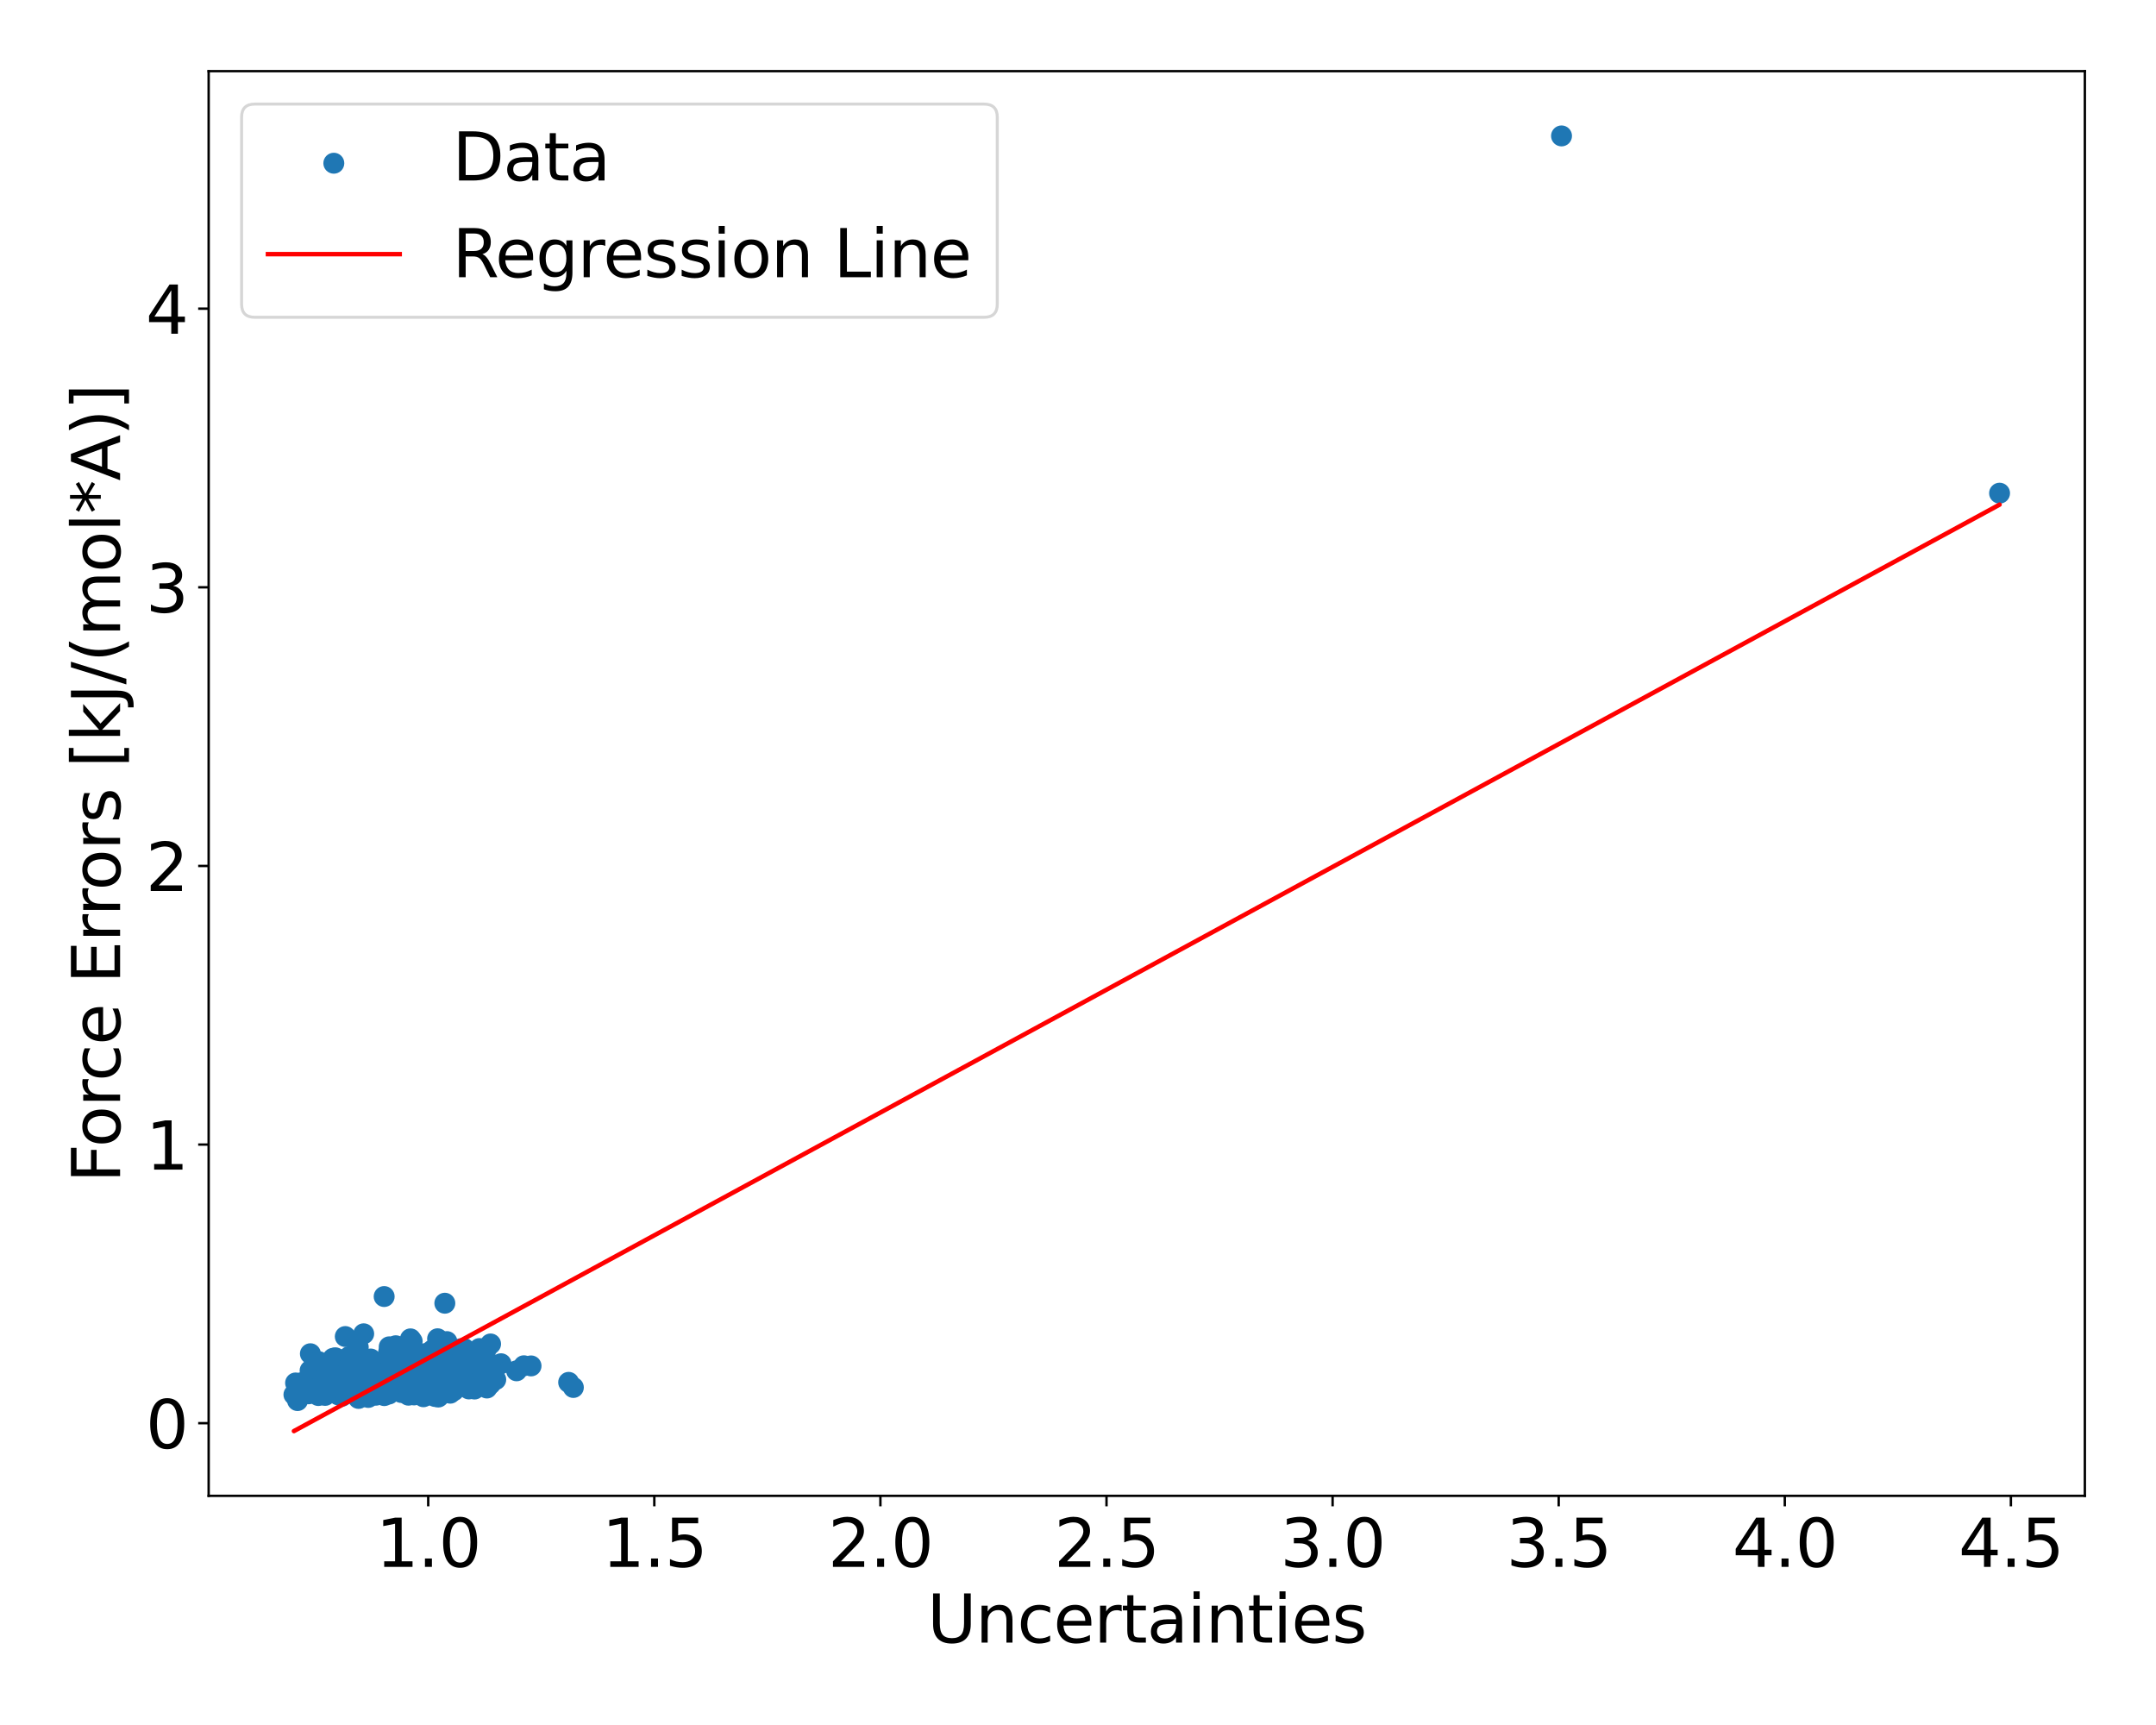 <?xml version="1.0" encoding="utf-8" standalone="no"?>
<!DOCTYPE svg PUBLIC "-//W3C//DTD SVG 1.1//EN"
  "http://www.w3.org/Graphics/SVG/1.1/DTD/svg11.dtd">
<svg xmlns:xlink="http://www.w3.org/1999/xlink" width="720pt" height="576pt" viewBox="0 0 720 576" xmlns="http://www.w3.org/2000/svg" version="1.1">
 <defs>
  <style type="text/css">*{stroke-linejoin: round; stroke-linecap: butt}</style>
 </defs>
 <g id="figure_1">
  <g id="patch_1">
   <path d="M 0 576 
L 720 576 
L 720 0 
L 0 0 
z
" style="fill: #ffffff"/>
  </g>
  <g id="axes_1">
   <g id="patch_2">
    <path d="M 69.68 499.48 
L 696.24 499.48 
L 696.24 23.76 
L 69.68 23.76 
z
" style="fill: #ffffff"/>
   </g>
   <g id="PathCollection_1">
    <defs>
     <path id="m528b6ff842" d="M 0 3 
C 0.796 3 1.559 2.684 2.121 2.121 
C 2.684 1.559 3 0.796 3 0 
C 3 -0.796 2.684 -1.559 2.121 -2.121 
C 1.559 -2.684 0.796 -3 0 -3 
C -0.796 -3 -1.559 -2.684 -2.121 -2.121 
C -2.684 -1.559 -3 -0.796 -3 0 
C -3 0.796 -2.684 1.559 -2.121 2.121 
C -1.559 2.684 -0.796 3 0 3 
z
" style="stroke: #1f77b4"/>
    </defs>
    <g clip-path="url(#p82b5835b18)">
     <use xlink:href="#m528b6ff842" x="118.955" y="464.263" style="fill: #1f77b4; stroke: #1f77b4"/>
     <use xlink:href="#m528b6ff842" x="119.189" y="457.533" style="fill: #1f77b4; stroke: #1f77b4"/>
     <use xlink:href="#m528b6ff842" x="113.526" y="459.387" style="fill: #1f77b4; stroke: #1f77b4"/>
     <use xlink:href="#m528b6ff842" x="115.928" y="455.945" style="fill: #1f77b4; stroke: #1f77b4"/>
     <use xlink:href="#m528b6ff842" x="111.973" y="453.381" style="fill: #1f77b4; stroke: #1f77b4"/>
     <use xlink:href="#m528b6ff842" x="118.295" y="461.007" style="fill: #1f77b4; stroke: #1f77b4"/>
     <use xlink:href="#m528b6ff842" x="125.791" y="459.255" style="fill: #1f77b4; stroke: #1f77b4"/>
     <use xlink:href="#m528b6ff842" x="104.987" y="460.371" style="fill: #1f77b4; stroke: #1f77b4"/>
     <use xlink:href="#m528b6ff842" x="135.156" y="453.372" style="fill: #1f77b4; stroke: #1f77b4"/>
     <use xlink:href="#m528b6ff842" x="129.372" y="461.257" style="fill: #1f77b4; stroke: #1f77b4"/>
     <use xlink:href="#m528b6ff842" x="116.63" y="452.99" style="fill: #1f77b4; stroke: #1f77b4"/>
     <use xlink:href="#m528b6ff842" x="119.732" y="453.658" style="fill: #1f77b4; stroke: #1f77b4"/>
     <use xlink:href="#m528b6ff842" x="111.378" y="461.966" style="fill: #1f77b4; stroke: #1f77b4"/>
     <use xlink:href="#m528b6ff842" x="135.45" y="453.54" style="fill: #1f77b4; stroke: #1f77b4"/>
     <use xlink:href="#m528b6ff842" x="107.589" y="462.109" style="fill: #1f77b4; stroke: #1f77b4"/>
     <use xlink:href="#m528b6ff842" x="109.238" y="465.355" style="fill: #1f77b4; stroke: #1f77b4"/>
     <use xlink:href="#m528b6ff842" x="131.735" y="459.36" style="fill: #1f77b4; stroke: #1f77b4"/>
     <use xlink:href="#m528b6ff842" x="98.711" y="461.79" style="fill: #1f77b4; stroke: #1f77b4"/>
     <use xlink:href="#m528b6ff842" x="106.137" y="459.09" style="fill: #1f77b4; stroke: #1f77b4"/>
     <use xlink:href="#m528b6ff842" x="119.685" y="459.098" style="fill: #1f77b4; stroke: #1f77b4"/>
     <use xlink:href="#m528b6ff842" x="112.624" y="462.732" style="fill: #1f77b4; stroke: #1f77b4"/>
     <use xlink:href="#m528b6ff842" x="117.557" y="464.942" style="fill: #1f77b4; stroke: #1f77b4"/>
     <use xlink:href="#m528b6ff842" x="116.176" y="462.79" style="fill: #1f77b4; stroke: #1f77b4"/>
     <use xlink:href="#m528b6ff842" x="133.809" y="461.494" style="fill: #1f77b4; stroke: #1f77b4"/>
     <use xlink:href="#m528b6ff842" x="128.071" y="458.537" style="fill: #1f77b4; stroke: #1f77b4"/>
     <use xlink:href="#m528b6ff842" x="119.079" y="459.303" style="fill: #1f77b4; stroke: #1f77b4"/>
     <use xlink:href="#m528b6ff842" x="121.975" y="461.37" style="fill: #1f77b4; stroke: #1f77b4"/>
     <use xlink:href="#m528b6ff842" x="120.324" y="463.817" style="fill: #1f77b4; stroke: #1f77b4"/>
     <use xlink:href="#m528b6ff842" x="112.473" y="456.295" style="fill: #1f77b4; stroke: #1f77b4"/>
     <use xlink:href="#m528b6ff842" x="121.116" y="464.596" style="fill: #1f77b4; stroke: #1f77b4"/>
     <use xlink:href="#m528b6ff842" x="128.964" y="460.156" style="fill: #1f77b4; stroke: #1f77b4"/>
     <use xlink:href="#m528b6ff842" x="121.84" y="456.087" style="fill: #1f77b4; stroke: #1f77b4"/>
     <use xlink:href="#m528b6ff842" x="121.905" y="458.657" style="fill: #1f77b4; stroke: #1f77b4"/>
     <use xlink:href="#m528b6ff842" x="103.561" y="457.636" style="fill: #1f77b4; stroke: #1f77b4"/>
     <use xlink:href="#m528b6ff842" x="123.864" y="464.388" style="fill: #1f77b4; stroke: #1f77b4"/>
     <use xlink:href="#m528b6ff842" x="116.899" y="460.028" style="fill: #1f77b4; stroke: #1f77b4"/>
     <use xlink:href="#m528b6ff842" x="123.177" y="462.96" style="fill: #1f77b4; stroke: #1f77b4"/>
     <use xlink:href="#m528b6ff842" x="132.45" y="459.77" style="fill: #1f77b4; stroke: #1f77b4"/>
     <use xlink:href="#m528b6ff842" x="109.965" y="464.577" style="fill: #1f77b4; stroke: #1f77b4"/>
     <use xlink:href="#m528b6ff842" x="101.343" y="463.882" style="fill: #1f77b4; stroke: #1f77b4"/>
     <use xlink:href="#m528b6ff842" x="110.618" y="461.077" style="fill: #1f77b4; stroke: #1f77b4"/>
     <use xlink:href="#m528b6ff842" x="99.795" y="462.403" style="fill: #1f77b4; stroke: #1f77b4"/>
     <use xlink:href="#m528b6ff842" x="124.871" y="457.835" style="fill: #1f77b4; stroke: #1f77b4"/>
     <use xlink:href="#m528b6ff842" x="112.755" y="461.642" style="fill: #1f77b4; stroke: #1f77b4"/>
     <use xlink:href="#m528b6ff842" x="109.151" y="462.32" style="fill: #1f77b4; stroke: #1f77b4"/>
     <use xlink:href="#m528b6ff842" x="128.75" y="459.166" style="fill: #1f77b4; stroke: #1f77b4"/>
     <use xlink:href="#m528b6ff842" x="111.212" y="453.569" style="fill: #1f77b4; stroke: #1f77b4"/>
     <use xlink:href="#m528b6ff842" x="123.499" y="454.181" style="fill: #1f77b4; stroke: #1f77b4"/>
     <use xlink:href="#m528b6ff842" x="107.242" y="458.363" style="fill: #1f77b4; stroke: #1f77b4"/>
     <use xlink:href="#m528b6ff842" x="115.078" y="455.039" style="fill: #1f77b4; stroke: #1f77b4"/>
     <use xlink:href="#m528b6ff842" x="122.981" y="466.624" style="fill: #1f77b4; stroke: #1f77b4"/>
     <use xlink:href="#m528b6ff842" x="102.99" y="463.701" style="fill: #1f77b4; stroke: #1f77b4"/>
     <use xlink:href="#m528b6ff842" x="116.166" y="464.866" style="fill: #1f77b4; stroke: #1f77b4"/>
     <use xlink:href="#m528b6ff842" x="143.706" y="454.199" style="fill: #1f77b4; stroke: #1f77b4"/>
     <use xlink:href="#m528b6ff842" x="117.046" y="460.787" style="fill: #1f77b4; stroke: #1f77b4"/>
     <use xlink:href="#m528b6ff842" x="111.872" y="461.998" style="fill: #1f77b4; stroke: #1f77b4"/>
     <use xlink:href="#m528b6ff842" x="116.883" y="460.657" style="fill: #1f77b4; stroke: #1f77b4"/>
     <use xlink:href="#m528b6ff842" x="126.213" y="460.174" style="fill: #1f77b4; stroke: #1f77b4"/>
     <use xlink:href="#m528b6ff842" x="113.709" y="456.749" style="fill: #1f77b4; stroke: #1f77b4"/>
     <use xlink:href="#m528b6ff842" x="115.134" y="455.739" style="fill: #1f77b4; stroke: #1f77b4"/>
     <use xlink:href="#m528b6ff842" x="110.318" y="458.948" style="fill: #1f77b4; stroke: #1f77b4"/>
     <use xlink:href="#m528b6ff842" x="130.517" y="457.465" style="fill: #1f77b4; stroke: #1f77b4"/>
     <use xlink:href="#m528b6ff842" x="123.57" y="454.063" style="fill: #1f77b4; stroke: #1f77b4"/>
     <use xlink:href="#m528b6ff842" x="122.046" y="457.31" style="fill: #1f77b4; stroke: #1f77b4"/>
     <use xlink:href="#m528b6ff842" x="107.181" y="456.439" style="fill: #1f77b4; stroke: #1f77b4"/>
     <use xlink:href="#m528b6ff842" x="114.067" y="462.447" style="fill: #1f77b4; stroke: #1f77b4"/>
     <use xlink:href="#m528b6ff842" x="121.121" y="462.153" style="fill: #1f77b4; stroke: #1f77b4"/>
     <use xlink:href="#m528b6ff842" x="110.099" y="457.95" style="fill: #1f77b4; stroke: #1f77b4"/>
     <use xlink:href="#m528b6ff842" x="115.277" y="461.34" style="fill: #1f77b4; stroke: #1f77b4"/>
     <use xlink:href="#m528b6ff842" x="132.941" y="458.694" style="fill: #1f77b4; stroke: #1f77b4"/>
     <use xlink:href="#m528b6ff842" x="126.391" y="456.68" style="fill: #1f77b4; stroke: #1f77b4"/>
     <use xlink:href="#m528b6ff842" x="126.141" y="457.215" style="fill: #1f77b4; stroke: #1f77b4"/>
     <use xlink:href="#m528b6ff842" x="113.417" y="465.154" style="fill: #1f77b4; stroke: #1f77b4"/>
     <use xlink:href="#m528b6ff842" x="106.057" y="463.234" style="fill: #1f77b4; stroke: #1f77b4"/>
     <use xlink:href="#m528b6ff842" x="117.918" y="464.738" style="fill: #1f77b4; stroke: #1f77b4"/>
     <use xlink:href="#m528b6ff842" x="98.16" y="465.693" style="fill: #1f77b4; stroke: #1f77b4"/>
     <use xlink:href="#m528b6ff842" x="119.874" y="455.675" style="fill: #1f77b4; stroke: #1f77b4"/>
     <use xlink:href="#m528b6ff842" x="146.136" y="447.027" style="fill: #1f77b4; stroke: #1f77b4"/>
     <use xlink:href="#m528b6ff842" x="115.091" y="461.225" style="fill: #1f77b4; stroke: #1f77b4"/>
     <use xlink:href="#m528b6ff842" x="118.882" y="463.216" style="fill: #1f77b4; stroke: #1f77b4"/>
     <use xlink:href="#m528b6ff842" x="115.14" y="461.156" style="fill: #1f77b4; stroke: #1f77b4"/>
     <use xlink:href="#m528b6ff842" x="111.053" y="461.023" style="fill: #1f77b4; stroke: #1f77b4"/>
     <use xlink:href="#m528b6ff842" x="135.341" y="459.14" style="fill: #1f77b4; stroke: #1f77b4"/>
     <use xlink:href="#m528b6ff842" x="129.979" y="449.723" style="fill: #1f77b4; stroke: #1f77b4"/>
     <use xlink:href="#m528b6ff842" x="116.602" y="461.727" style="fill: #1f77b4; stroke: #1f77b4"/>
     <use xlink:href="#m528b6ff842" x="116.658" y="461.482" style="fill: #1f77b4; stroke: #1f77b4"/>
     <use xlink:href="#m528b6ff842" x="116.78" y="461.22" style="fill: #1f77b4; stroke: #1f77b4"/>
     <use xlink:href="#m528b6ff842" x="114.962" y="459.4" style="fill: #1f77b4; stroke: #1f77b4"/>
     <use xlink:href="#m528b6ff842" x="113.717" y="457.885" style="fill: #1f77b4; stroke: #1f77b4"/>
     <use xlink:href="#m528b6ff842" x="132.31" y="460.055" style="fill: #1f77b4; stroke: #1f77b4"/>
     <use xlink:href="#m528b6ff842" x="103.174" y="461.815" style="fill: #1f77b4; stroke: #1f77b4"/>
     <use xlink:href="#m528b6ff842" x="115.154" y="460.636" style="fill: #1f77b4; stroke: #1f77b4"/>
     <use xlink:href="#m528b6ff842" x="110.647" y="462.2" style="fill: #1f77b4; stroke: #1f77b4"/>
     <use xlink:href="#m528b6ff842" x="138.202" y="453.49" style="fill: #1f77b4; stroke: #1f77b4"/>
     <use xlink:href="#m528b6ff842" x="124.981" y="463.171" style="fill: #1f77b4; stroke: #1f77b4"/>
     <use xlink:href="#m528b6ff842" x="112.955" y="463.789" style="fill: #1f77b4; stroke: #1f77b4"/>
     <use xlink:href="#m528b6ff842" x="112.156" y="464.689" style="fill: #1f77b4; stroke: #1f77b4"/>
     <use xlink:href="#m528b6ff842" x="120.801" y="457.239" style="fill: #1f77b4; stroke: #1f77b4"/>
     <use xlink:href="#m528b6ff842" x="117.586" y="456.96" style="fill: #1f77b4; stroke: #1f77b4"/>
     <use xlink:href="#m528b6ff842" x="135.315" y="458.146" style="fill: #1f77b4; stroke: #1f77b4"/>
     <use xlink:href="#m528b6ff842" x="99.364" y="467.673" style="fill: #1f77b4; stroke: #1f77b4"/>
     <use xlink:href="#m528b6ff842" x="118.935" y="458.151" style="fill: #1f77b4; stroke: #1f77b4"/>
     <use xlink:href="#m528b6ff842" x="113.516" y="462.254" style="fill: #1f77b4; stroke: #1f77b4"/>
     <use xlink:href="#m528b6ff842" x="111.348" y="461.322" style="fill: #1f77b4; stroke: #1f77b4"/>
     <use xlink:href="#m528b6ff842" x="114.711" y="461.375" style="fill: #1f77b4; stroke: #1f77b4"/>
     <use xlink:href="#m528b6ff842" x="116.544" y="461.6" style="fill: #1f77b4; stroke: #1f77b4"/>
     <use xlink:href="#m528b6ff842" x="111.75" y="463.46" style="fill: #1f77b4; stroke: #1f77b4"/>
     <use xlink:href="#m528b6ff842" x="119.445" y="461.648" style="fill: #1f77b4; stroke: #1f77b4"/>
     <use xlink:href="#m528b6ff842" x="129.107" y="455.491" style="fill: #1f77b4; stroke: #1f77b4"/>
     <use xlink:href="#m528b6ff842" x="122.69" y="462.789" style="fill: #1f77b4; stroke: #1f77b4"/>
     <use xlink:href="#m528b6ff842" x="114.784" y="462.029" style="fill: #1f77b4; stroke: #1f77b4"/>
     <use xlink:href="#m528b6ff842" x="130.858" y="459.844" style="fill: #1f77b4; stroke: #1f77b4"/>
     <use xlink:href="#m528b6ff842" x="120.031" y="463.363" style="fill: #1f77b4; stroke: #1f77b4"/>
     <use xlink:href="#m528b6ff842" x="113.96" y="462.98" style="fill: #1f77b4; stroke: #1f77b4"/>
     <use xlink:href="#m528b6ff842" x="122.296" y="458.758" style="fill: #1f77b4; stroke: #1f77b4"/>
     <use xlink:href="#m528b6ff842" x="113.654" y="458.281" style="fill: #1f77b4; stroke: #1f77b4"/>
     <use xlink:href="#m528b6ff842" x="114.072" y="457.648" style="fill: #1f77b4; stroke: #1f77b4"/>
     <use xlink:href="#m528b6ff842" x="120.821" y="462.191" style="fill: #1f77b4; stroke: #1f77b4"/>
     <use xlink:href="#m528b6ff842" x="123.438" y="462.648" style="fill: #1f77b4; stroke: #1f77b4"/>
     <use xlink:href="#m528b6ff842" x="121.979" y="456.678" style="fill: #1f77b4; stroke: #1f77b4"/>
     <use xlink:href="#m528b6ff842" x="152.775" y="450.913" style="fill: #1f77b4; stroke: #1f77b4"/>
     <use xlink:href="#m528b6ff842" x="126.86" y="461.474" style="fill: #1f77b4; stroke: #1f77b4"/>
     <use xlink:href="#m528b6ff842" x="128.43" y="455.009" style="fill: #1f77b4; stroke: #1f77b4"/>
     <use xlink:href="#m528b6ff842" x="106.533" y="459.322" style="fill: #1f77b4; stroke: #1f77b4"/>
     <use xlink:href="#m528b6ff842" x="117.204" y="461.916" style="fill: #1f77b4; stroke: #1f77b4"/>
     <use xlink:href="#m528b6ff842" x="120.047" y="463.109" style="fill: #1f77b4; stroke: #1f77b4"/>
     <use xlink:href="#m528b6ff842" x="113.286" y="461.526" style="fill: #1f77b4; stroke: #1f77b4"/>
     <use xlink:href="#m528b6ff842" x="107.637" y="463.597" style="fill: #1f77b4; stroke: #1f77b4"/>
     <use xlink:href="#m528b6ff842" x="117.407" y="455.745" style="fill: #1f77b4; stroke: #1f77b4"/>
     <use xlink:href="#m528b6ff842" x="108.918" y="461.617" style="fill: #1f77b4; stroke: #1f77b4"/>
     <use xlink:href="#m528b6ff842" x="108.7" y="463.316" style="fill: #1f77b4; stroke: #1f77b4"/>
     <use xlink:href="#m528b6ff842" x="106.631" y="459.855" style="fill: #1f77b4; stroke: #1f77b4"/>
     <use xlink:href="#m528b6ff842" x="129.978" y="464.402" style="fill: #1f77b4; stroke: #1f77b4"/>
     <use xlink:href="#m528b6ff842" x="114.907" y="461.828" style="fill: #1f77b4; stroke: #1f77b4"/>
     <use xlink:href="#m528b6ff842" x="121.985" y="460.802" style="fill: #1f77b4; stroke: #1f77b4"/>
     <use xlink:href="#m528b6ff842" x="113.707" y="462.094" style="fill: #1f77b4; stroke: #1f77b4"/>
     <use xlink:href="#m528b6ff842" x="130.433" y="463.237" style="fill: #1f77b4; stroke: #1f77b4"/>
     <use xlink:href="#m528b6ff842" x="131.281" y="460.137" style="fill: #1f77b4; stroke: #1f77b4"/>
     <use xlink:href="#m528b6ff842" x="123.975" y="459.168" style="fill: #1f77b4; stroke: #1f77b4"/>
     <use xlink:href="#m528b6ff842" x="127.545" y="460.286" style="fill: #1f77b4; stroke: #1f77b4"/>
     <use xlink:href="#m528b6ff842" x="136.286" y="458.744" style="fill: #1f77b4; stroke: #1f77b4"/>
     <use xlink:href="#m528b6ff842" x="140.33" y="455.823" style="fill: #1f77b4; stroke: #1f77b4"/>
     <use xlink:href="#m528b6ff842" x="105.792" y="463.922" style="fill: #1f77b4; stroke: #1f77b4"/>
     <use xlink:href="#m528b6ff842" x="130.843" y="456.402" style="fill: #1f77b4; stroke: #1f77b4"/>
     <use xlink:href="#m528b6ff842" x="110.786" y="460.518" style="fill: #1f77b4; stroke: #1f77b4"/>
     <use xlink:href="#m528b6ff842" x="114.914" y="459.444" style="fill: #1f77b4; stroke: #1f77b4"/>
     <use xlink:href="#m528b6ff842" x="119.874" y="461.122" style="fill: #1f77b4; stroke: #1f77b4"/>
     <use xlink:href="#m528b6ff842" x="118.422" y="464.339" style="fill: #1f77b4; stroke: #1f77b4"/>
     <use xlink:href="#m528b6ff842" x="126.406" y="461.263" style="fill: #1f77b4; stroke: #1f77b4"/>
     <use xlink:href="#m528b6ff842" x="128.477" y="462.635" style="fill: #1f77b4; stroke: #1f77b4"/>
     <use xlink:href="#m528b6ff842" x="116.622" y="460.395" style="fill: #1f77b4; stroke: #1f77b4"/>
     <use xlink:href="#m528b6ff842" x="117.176" y="463.616" style="fill: #1f77b4; stroke: #1f77b4"/>
     <use xlink:href="#m528b6ff842" x="164.426" y="455.645" style="fill: #1f77b4; stroke: #1f77b4"/>
     <use xlink:href="#m528b6ff842" x="113.25" y="458.634" style="fill: #1f77b4; stroke: #1f77b4"/>
     <use xlink:href="#m528b6ff842" x="114.808" y="463.925" style="fill: #1f77b4; stroke: #1f77b4"/>
     <use xlink:href="#m528b6ff842" x="114.614" y="454.178" style="fill: #1f77b4; stroke: #1f77b4"/>
     <use xlink:href="#m528b6ff842" x="108.683" y="463.185" style="fill: #1f77b4; stroke: #1f77b4"/>
     <use xlink:href="#m528b6ff842" x="123.002" y="461.207" style="fill: #1f77b4; stroke: #1f77b4"/>
     <use xlink:href="#m528b6ff842" x="123.123" y="461.962" style="fill: #1f77b4; stroke: #1f77b4"/>
     <use xlink:href="#m528b6ff842" x="113.855" y="465.567" style="fill: #1f77b4; stroke: #1f77b4"/>
     <use xlink:href="#m528b6ff842" x="126.918" y="463.041" style="fill: #1f77b4; stroke: #1f77b4"/>
     <use xlink:href="#m528b6ff842" x="125.38" y="460.802" style="fill: #1f77b4; stroke: #1f77b4"/>
     <use xlink:href="#m528b6ff842" x="125.224" y="463.146" style="fill: #1f77b4; stroke: #1f77b4"/>
     <use xlink:href="#m528b6ff842" x="122.76" y="462.353" style="fill: #1f77b4; stroke: #1f77b4"/>
     <use xlink:href="#m528b6ff842" x="116.555" y="460.382" style="fill: #1f77b4; stroke: #1f77b4"/>
     <use xlink:href="#m528b6ff842" x="110.685" y="455.495" style="fill: #1f77b4; stroke: #1f77b4"/>
     <use xlink:href="#m528b6ff842" x="146.836" y="458.145" style="fill: #1f77b4; stroke: #1f77b4"/>
     <use xlink:href="#m528b6ff842" x="113.007" y="461.424" style="fill: #1f77b4; stroke: #1f77b4"/>
     <use xlink:href="#m528b6ff842" x="113.452" y="461.942" style="fill: #1f77b4; stroke: #1f77b4"/>
     <use xlink:href="#m528b6ff842" x="111.51" y="461.486" style="fill: #1f77b4; stroke: #1f77b4"/>
     <use xlink:href="#m528b6ff842" x="123.063" y="462.29" style="fill: #1f77b4; stroke: #1f77b4"/>
     <use xlink:href="#m528b6ff842" x="118.132" y="464.442" style="fill: #1f77b4; stroke: #1f77b4"/>
     <use xlink:href="#m528b6ff842" x="101.842" y="463.367" style="fill: #1f77b4; stroke: #1f77b4"/>
     <use xlink:href="#m528b6ff842" x="117.635" y="456.087" style="fill: #1f77b4; stroke: #1f77b4"/>
     <use xlink:href="#m528b6ff842" x="112.008" y="460.216" style="fill: #1f77b4; stroke: #1f77b4"/>
     <use xlink:href="#m528b6ff842" x="113.134" y="456.684" style="fill: #1f77b4; stroke: #1f77b4"/>
     <use xlink:href="#m528b6ff842" x="133.656" y="457.33" style="fill: #1f77b4; stroke: #1f77b4"/>
     <use xlink:href="#m528b6ff842" x="131.383" y="460.527" style="fill: #1f77b4; stroke: #1f77b4"/>
     <use xlink:href="#m528b6ff842" x="137.65" y="447.863" style="fill: #1f77b4; stroke: #1f77b4"/>
     <use xlink:href="#m528b6ff842" x="114.146" y="454.426" style="fill: #1f77b4; stroke: #1f77b4"/>
     <use xlink:href="#m528b6ff842" x="124.005" y="462.685" style="fill: #1f77b4; stroke: #1f77b4"/>
     <use xlink:href="#m528b6ff842" x="112.303" y="462.691" style="fill: #1f77b4; stroke: #1f77b4"/>
     <use xlink:href="#m528b6ff842" x="133.952" y="453.797" style="fill: #1f77b4; stroke: #1f77b4"/>
     <use xlink:href="#m528b6ff842" x="129.127" y="462.409" style="fill: #1f77b4; stroke: #1f77b4"/>
     <use xlink:href="#m528b6ff842" x="114.678" y="464.226" style="fill: #1f77b4; stroke: #1f77b4"/>
     <use xlink:href="#m528b6ff842" x="119.416" y="458.092" style="fill: #1f77b4; stroke: #1f77b4"/>
     <use xlink:href="#m528b6ff842" x="126.002" y="461.269" style="fill: #1f77b4; stroke: #1f77b4"/>
     <use xlink:href="#m528b6ff842" x="100.919" y="461.653" style="fill: #1f77b4; stroke: #1f77b4"/>
     <use xlink:href="#m528b6ff842" x="114.754" y="462.737" style="fill: #1f77b4; stroke: #1f77b4"/>
     <use xlink:href="#m528b6ff842" x="113.595" y="460.949" style="fill: #1f77b4; stroke: #1f77b4"/>
     <use xlink:href="#m528b6ff842" x="116.093" y="453.529" style="fill: #1f77b4; stroke: #1f77b4"/>
     <use xlink:href="#m528b6ff842" x="129.961" y="451.604" style="fill: #1f77b4; stroke: #1f77b4"/>
     <use xlink:href="#m528b6ff842" x="120.297" y="457.511" style="fill: #1f77b4; stroke: #1f77b4"/>
     <use xlink:href="#m528b6ff842" x="129.523" y="458.49" style="fill: #1f77b4; stroke: #1f77b4"/>
     <use xlink:href="#m528b6ff842" x="129.956" y="456.858" style="fill: #1f77b4; stroke: #1f77b4"/>
     <use xlink:href="#m528b6ff842" x="120.84" y="461.307" style="fill: #1f77b4; stroke: #1f77b4"/>
     <use xlink:href="#m528b6ff842" x="123.827" y="461.341" style="fill: #1f77b4; stroke: #1f77b4"/>
     <use xlink:href="#m528b6ff842" x="110.937" y="464.424" style="fill: #1f77b4; stroke: #1f77b4"/>
     <use xlink:href="#m528b6ff842" x="122.019" y="454.921" style="fill: #1f77b4; stroke: #1f77b4"/>
     <use xlink:href="#m528b6ff842" x="119.747" y="466.955" style="fill: #1f77b4; stroke: #1f77b4"/>
     <use xlink:href="#m528b6ff842" x="108.573" y="465.943" style="fill: #1f77b4; stroke: #1f77b4"/>
     <use xlink:href="#m528b6ff842" x="111.615" y="460.386" style="fill: #1f77b4; stroke: #1f77b4"/>
     <use xlink:href="#m528b6ff842" x="123.674" y="459.456" style="fill: #1f77b4; stroke: #1f77b4"/>
     <use xlink:href="#m528b6ff842" x="111.045" y="464.167" style="fill: #1f77b4; stroke: #1f77b4"/>
     <use xlink:href="#m528b6ff842" x="113.625" y="462.032" style="fill: #1f77b4; stroke: #1f77b4"/>
     <use xlink:href="#m528b6ff842" x="115.031" y="464.185" style="fill: #1f77b4; stroke: #1f77b4"/>
     <use xlink:href="#m528b6ff842" x="132.197" y="461.194" style="fill: #1f77b4; stroke: #1f77b4"/>
     <use xlink:href="#m528b6ff842" x="116.344" y="460.345" style="fill: #1f77b4; stroke: #1f77b4"/>
     <use xlink:href="#m528b6ff842" x="130.549" y="462.091" style="fill: #1f77b4; stroke: #1f77b4"/>
     <use xlink:href="#m528b6ff842" x="111.772" y="464.176" style="fill: #1f77b4; stroke: #1f77b4"/>
     <use xlink:href="#m528b6ff842" x="116.149" y="459.426" style="fill: #1f77b4; stroke: #1f77b4"/>
     <use xlink:href="#m528b6ff842" x="116.219" y="458.036" style="fill: #1f77b4; stroke: #1f77b4"/>
     <use xlink:href="#m528b6ff842" x="111.493" y="459.173" style="fill: #1f77b4; stroke: #1f77b4"/>
     <use xlink:href="#m528b6ff842" x="130.47" y="461.79" style="fill: #1f77b4; stroke: #1f77b4"/>
     <use xlink:href="#m528b6ff842" x="113.031" y="460.072" style="fill: #1f77b4; stroke: #1f77b4"/>
     <use xlink:href="#m528b6ff842" x="122.673" y="457.649" style="fill: #1f77b4; stroke: #1f77b4"/>
     <use xlink:href="#m528b6ff842" x="104.055" y="457.379" style="fill: #1f77b4; stroke: #1f77b4"/>
     <use xlink:href="#m528b6ff842" x="135.161" y="459.897" style="fill: #1f77b4; stroke: #1f77b4"/>
     <use xlink:href="#m528b6ff842" x="113.989" y="461.268" style="fill: #1f77b4; stroke: #1f77b4"/>
     <use xlink:href="#m528b6ff842" x="110.795" y="462.542" style="fill: #1f77b4; stroke: #1f77b4"/>
     <use xlink:href="#m528b6ff842" x="115.788" y="460.565" style="fill: #1f77b4; stroke: #1f77b4"/>
     <use xlink:href="#m528b6ff842" x="114.224" y="466.218" style="fill: #1f77b4; stroke: #1f77b4"/>
     <use xlink:href="#m528b6ff842" x="118.675" y="460.901" style="fill: #1f77b4; stroke: #1f77b4"/>
     <use xlink:href="#m528b6ff842" x="112.678" y="460.464" style="fill: #1f77b4; stroke: #1f77b4"/>
     <use xlink:href="#m528b6ff842" x="120.693" y="455.664" style="fill: #1f77b4; stroke: #1f77b4"/>
     <use xlink:href="#m528b6ff842" x="115.31" y="446.29" style="fill: #1f77b4; stroke: #1f77b4"/>
     <use xlink:href="#m528b6ff842" x="125.961" y="461.76" style="fill: #1f77b4; stroke: #1f77b4"/>
     <use xlink:href="#m528b6ff842" x="129.502" y="461.435" style="fill: #1f77b4; stroke: #1f77b4"/>
     <use xlink:href="#m528b6ff842" x="118.066" y="458.034" style="fill: #1f77b4; stroke: #1f77b4"/>
     <use xlink:href="#m528b6ff842" x="100.314" y="465.647" style="fill: #1f77b4; stroke: #1f77b4"/>
     <use xlink:href="#m528b6ff842" x="116.514" y="463.272" style="fill: #1f77b4; stroke: #1f77b4"/>
     <use xlink:href="#m528b6ff842" x="115.741" y="458.015" style="fill: #1f77b4; stroke: #1f77b4"/>
     <use xlink:href="#m528b6ff842" x="120.31" y="464.639" style="fill: #1f77b4; stroke: #1f77b4"/>
     <use xlink:href="#m528b6ff842" x="131.812" y="453.912" style="fill: #1f77b4; stroke: #1f77b4"/>
     <use xlink:href="#m528b6ff842" x="122.877" y="461.068" style="fill: #1f77b4; stroke: #1f77b4"/>
     <use xlink:href="#m528b6ff842" x="124.308" y="462.565" style="fill: #1f77b4; stroke: #1f77b4"/>
     <use xlink:href="#m528b6ff842" x="118.109" y="464.603" style="fill: #1f77b4; stroke: #1f77b4"/>
     <use xlink:href="#m528b6ff842" x="103.07" y="465.408" style="fill: #1f77b4; stroke: #1f77b4"/>
     <use xlink:href="#m528b6ff842" x="114.155" y="460.147" style="fill: #1f77b4; stroke: #1f77b4"/>
     <use xlink:href="#m528b6ff842" x="141.326" y="454.083" style="fill: #1f77b4; stroke: #1f77b4"/>
     <use xlink:href="#m528b6ff842" x="117.964" y="463.119" style="fill: #1f77b4; stroke: #1f77b4"/>
     <use xlink:href="#m528b6ff842" x="113.557" y="462.917" style="fill: #1f77b4; stroke: #1f77b4"/>
     <use xlink:href="#m528b6ff842" x="115.387" y="461.219" style="fill: #1f77b4; stroke: #1f77b4"/>
     <use xlink:href="#m528b6ff842" x="114.779" y="462.055" style="fill: #1f77b4; stroke: #1f77b4"/>
     <use xlink:href="#m528b6ff842" x="121.249" y="459.583" style="fill: #1f77b4; stroke: #1f77b4"/>
     <use xlink:href="#m528b6ff842" x="106.603" y="461.31" style="fill: #1f77b4; stroke: #1f77b4"/>
     <use xlink:href="#m528b6ff842" x="122.155" y="463.822" style="fill: #1f77b4; stroke: #1f77b4"/>
     <use xlink:href="#m528b6ff842" x="129.237" y="455.173" style="fill: #1f77b4; stroke: #1f77b4"/>
     <use xlink:href="#m528b6ff842" x="118.244" y="460.797" style="fill: #1f77b4; stroke: #1f77b4"/>
     <use xlink:href="#m528b6ff842" x="112.819" y="456.89" style="fill: #1f77b4; stroke: #1f77b4"/>
     <use xlink:href="#m528b6ff842" x="135.23" y="461.604" style="fill: #1f77b4; stroke: #1f77b4"/>
     <use xlink:href="#m528b6ff842" x="125.527" y="465.879" style="fill: #1f77b4; stroke: #1f77b4"/>
     <use xlink:href="#m528b6ff842" x="119.889" y="459.263" style="fill: #1f77b4; stroke: #1f77b4"/>
     <use xlink:href="#m528b6ff842" x="129.493" y="464.13" style="fill: #1f77b4; stroke: #1f77b4"/>
     <use xlink:href="#m528b6ff842" x="118.77" y="457.551" style="fill: #1f77b4; stroke: #1f77b4"/>
     <use xlink:href="#m528b6ff842" x="127.133" y="461.341" style="fill: #1f77b4; stroke: #1f77b4"/>
     <use xlink:href="#m528b6ff842" x="122.155" y="461.154" style="fill: #1f77b4; stroke: #1f77b4"/>
     <use xlink:href="#m528b6ff842" x="127.696" y="460.943" style="fill: #1f77b4; stroke: #1f77b4"/>
     <use xlink:href="#m528b6ff842" x="119.647" y="461.239" style="fill: #1f77b4; stroke: #1f77b4"/>
     <use xlink:href="#m528b6ff842" x="116.587" y="463.158" style="fill: #1f77b4; stroke: #1f77b4"/>
     <use xlink:href="#m528b6ff842" x="136.181" y="462.144" style="fill: #1f77b4; stroke: #1f77b4"/>
     <use xlink:href="#m528b6ff842" x="142.508" y="463.098" style="fill: #1f77b4; stroke: #1f77b4"/>
     <use xlink:href="#m528b6ff842" x="123.697" y="463.661" style="fill: #1f77b4; stroke: #1f77b4"/>
     <use xlink:href="#m528b6ff842" x="138.164" y="459.258" style="fill: #1f77b4; stroke: #1f77b4"/>
     <use xlink:href="#m528b6ff842" x="121.456" y="445.37" style="fill: #1f77b4; stroke: #1f77b4"/>
     <use xlink:href="#m528b6ff842" x="143.869" y="458.338" style="fill: #1f77b4; stroke: #1f77b4"/>
     <use xlink:href="#m528b6ff842" x="133.236" y="462.62" style="fill: #1f77b4; stroke: #1f77b4"/>
     <use xlink:href="#m528b6ff842" x="141.459" y="461.759" style="fill: #1f77b4; stroke: #1f77b4"/>
     <use xlink:href="#m528b6ff842" x="191.476" y="463.294" style="fill: #1f77b4; stroke: #1f77b4"/>
     <use xlink:href="#m528b6ff842" x="122.37" y="456.409" style="fill: #1f77b4; stroke: #1f77b4"/>
     <use xlink:href="#m528b6ff842" x="138.141" y="464.678" style="fill: #1f77b4; stroke: #1f77b4"/>
     <use xlink:href="#m528b6ff842" x="126.289" y="460.06" style="fill: #1f77b4; stroke: #1f77b4"/>
     <use xlink:href="#m528b6ff842" x="131.934" y="450.812" style="fill: #1f77b4; stroke: #1f77b4"/>
     <use xlink:href="#m528b6ff842" x="149.518" y="458.741" style="fill: #1f77b4; stroke: #1f77b4"/>
     <use xlink:href="#m528b6ff842" x="134.986" y="457.37" style="fill: #1f77b4; stroke: #1f77b4"/>
     <use xlink:href="#m528b6ff842" x="138.119" y="458.454" style="fill: #1f77b4; stroke: #1f77b4"/>
     <use xlink:href="#m528b6ff842" x="162.606" y="463.475" style="fill: #1f77b4; stroke: #1f77b4"/>
     <use xlink:href="#m528b6ff842" x="117.982" y="459.273" style="fill: #1f77b4; stroke: #1f77b4"/>
     <use xlink:href="#m528b6ff842" x="114.675" y="458.263" style="fill: #1f77b4; stroke: #1f77b4"/>
     <use xlink:href="#m528b6ff842" x="134.828" y="462.01" style="fill: #1f77b4; stroke: #1f77b4"/>
     <use xlink:href="#m528b6ff842" x="127.119" y="455.192" style="fill: #1f77b4; stroke: #1f77b4"/>
     <use xlink:href="#m528b6ff842" x="103.657" y="452.03" style="fill: #1f77b4; stroke: #1f77b4"/>
     <use xlink:href="#m528b6ff842" x="135.082" y="458.748" style="fill: #1f77b4; stroke: #1f77b4"/>
     <use xlink:href="#m528b6ff842" x="132.75" y="463.863" style="fill: #1f77b4; stroke: #1f77b4"/>
     <use xlink:href="#m528b6ff842" x="106.449" y="454.675" style="fill: #1f77b4; stroke: #1f77b4"/>
     <use xlink:href="#m528b6ff842" x="136.407" y="465.872" style="fill: #1f77b4; stroke: #1f77b4"/>
     <use xlink:href="#m528b6ff842" x="109.642" y="461.319" style="fill: #1f77b4; stroke: #1f77b4"/>
     <use xlink:href="#m528b6ff842" x="143.434" y="455.487" style="fill: #1f77b4; stroke: #1f77b4"/>
     <use xlink:href="#m528b6ff842" x="127.175" y="464.706" style="fill: #1f77b4; stroke: #1f77b4"/>
     <use xlink:href="#m528b6ff842" x="124.461" y="462.917" style="fill: #1f77b4; stroke: #1f77b4"/>
     <use xlink:href="#m528b6ff842" x="121.267" y="459.032" style="fill: #1f77b4; stroke: #1f77b4"/>
     <use xlink:href="#m528b6ff842" x="144.385" y="457.788" style="fill: #1f77b4; stroke: #1f77b4"/>
     <use xlink:href="#m528b6ff842" x="130.297" y="458.856" style="fill: #1f77b4; stroke: #1f77b4"/>
     <use xlink:href="#m528b6ff842" x="126.842" y="455.14" style="fill: #1f77b4; stroke: #1f77b4"/>
     <use xlink:href="#m528b6ff842" x="123.105" y="462.394" style="fill: #1f77b4; stroke: #1f77b4"/>
     <use xlink:href="#m528b6ff842" x="134.86" y="464.307" style="fill: #1f77b4; stroke: #1f77b4"/>
     <use xlink:href="#m528b6ff842" x="139.444" y="463.154" style="fill: #1f77b4; stroke: #1f77b4"/>
     <use xlink:href="#m528b6ff842" x="132.878" y="458.874" style="fill: #1f77b4; stroke: #1f77b4"/>
     <use xlink:href="#m528b6ff842" x="126.301" y="461.795" style="fill: #1f77b4; stroke: #1f77b4"/>
     <use xlink:href="#m528b6ff842" x="162.529" y="450.255" style="fill: #1f77b4; stroke: #1f77b4"/>
     <use xlink:href="#m528b6ff842" x="113.173" y="463.14" style="fill: #1f77b4; stroke: #1f77b4"/>
     <use xlink:href="#m528b6ff842" x="125.849" y="458.019" style="fill: #1f77b4; stroke: #1f77b4"/>
     <use xlink:href="#m528b6ff842" x="135.588" y="461.899" style="fill: #1f77b4; stroke: #1f77b4"/>
     <use xlink:href="#m528b6ff842" x="140.487" y="464.969" style="fill: #1f77b4; stroke: #1f77b4"/>
     <use xlink:href="#m528b6ff842" x="124.154" y="459.889" style="fill: #1f77b4; stroke: #1f77b4"/>
     <use xlink:href="#m528b6ff842" x="138.276" y="465.786" style="fill: #1f77b4; stroke: #1f77b4"/>
     <use xlink:href="#m528b6ff842" x="123.67" y="460.793" style="fill: #1f77b4; stroke: #1f77b4"/>
     <use xlink:href="#m528b6ff842" x="128.292" y="432.932" style="fill: #1f77b4; stroke: #1f77b4"/>
     <use xlink:href="#m528b6ff842" x="125.773" y="461.046" style="fill: #1f77b4; stroke: #1f77b4"/>
     <use xlink:href="#m528b6ff842" x="136.732" y="454.787" style="fill: #1f77b4; stroke: #1f77b4"/>
     <use xlink:href="#m528b6ff842" x="111.768" y="462.46" style="fill: #1f77b4; stroke: #1f77b4"/>
     <use xlink:href="#m528b6ff842" x="139.174" y="458.139" style="fill: #1f77b4; stroke: #1f77b4"/>
     <use xlink:href="#m528b6ff842" x="145.152" y="460.436" style="fill: #1f77b4; stroke: #1f77b4"/>
     <use xlink:href="#m528b6ff842" x="123.345" y="462.085" style="fill: #1f77b4; stroke: #1f77b4"/>
     <use xlink:href="#m528b6ff842" x="128.556" y="463.496" style="fill: #1f77b4; stroke: #1f77b4"/>
     <use xlink:href="#m528b6ff842" x="141.328" y="459.496" style="fill: #1f77b4; stroke: #1f77b4"/>
     <use xlink:href="#m528b6ff842" x="129.031" y="458.522" style="fill: #1f77b4; stroke: #1f77b4"/>
     <use xlink:href="#m528b6ff842" x="127.9" y="458.699" style="fill: #1f77b4; stroke: #1f77b4"/>
     <use xlink:href="#m528b6ff842" x="121.576" y="463.789" style="fill: #1f77b4; stroke: #1f77b4"/>
     <use xlink:href="#m528b6ff842" x="139.147" y="462.048" style="fill: #1f77b4; stroke: #1f77b4"/>
     <use xlink:href="#m528b6ff842" x="112.665" y="465.48" style="fill: #1f77b4; stroke: #1f77b4"/>
     <use xlink:href="#m528b6ff842" x="116.383" y="461.373" style="fill: #1f77b4; stroke: #1f77b4"/>
     <use xlink:href="#m528b6ff842" x="131.628" y="460.572" style="fill: #1f77b4; stroke: #1f77b4"/>
     <use xlink:href="#m528b6ff842" x="119.64" y="449.836" style="fill: #1f77b4; stroke: #1f77b4"/>
     <use xlink:href="#m528b6ff842" x="111.286" y="461.661" style="fill: #1f77b4; stroke: #1f77b4"/>
     <use xlink:href="#m528b6ff842" x="123.462" y="459.542" style="fill: #1f77b4; stroke: #1f77b4"/>
     <use xlink:href="#m528b6ff842" x="145.144" y="455.661" style="fill: #1f77b4; stroke: #1f77b4"/>
     <use xlink:href="#m528b6ff842" x="140.392" y="460.924" style="fill: #1f77b4; stroke: #1f77b4"/>
     <use xlink:href="#m528b6ff842" x="136.126" y="458.26" style="fill: #1f77b4; stroke: #1f77b4"/>
     <use xlink:href="#m528b6ff842" x="125.866" y="459.603" style="fill: #1f77b4; stroke: #1f77b4"/>
     <use xlink:href="#m528b6ff842" x="130.467" y="461.58" style="fill: #1f77b4; stroke: #1f77b4"/>
     <use xlink:href="#m528b6ff842" x="143.121" y="455.154" style="fill: #1f77b4; stroke: #1f77b4"/>
     <use xlink:href="#m528b6ff842" x="127.418" y="459.613" style="fill: #1f77b4; stroke: #1f77b4"/>
     <use xlink:href="#m528b6ff842" x="128.31" y="459.022" style="fill: #1f77b4; stroke: #1f77b4"/>
     <use xlink:href="#m528b6ff842" x="118.254" y="463.523" style="fill: #1f77b4; stroke: #1f77b4"/>
     <use xlink:href="#m528b6ff842" x="129.072" y="462.457" style="fill: #1f77b4; stroke: #1f77b4"/>
     <use xlink:href="#m528b6ff842" x="148.581" y="464.034" style="fill: #1f77b4; stroke: #1f77b4"/>
     <use xlink:href="#m528b6ff842" x="163.83" y="448.765" style="fill: #1f77b4; stroke: #1f77b4"/>
     <use xlink:href="#m528b6ff842" x="138.394" y="460.229" style="fill: #1f77b4; stroke: #1f77b4"/>
     <use xlink:href="#m528b6ff842" x="130.33" y="461.823" style="fill: #1f77b4; stroke: #1f77b4"/>
     <use xlink:href="#m528b6ff842" x="136.693" y="458.747" style="fill: #1f77b4; stroke: #1f77b4"/>
     <use xlink:href="#m528b6ff842" x="131.154" y="463.197" style="fill: #1f77b4; stroke: #1f77b4"/>
     <use xlink:href="#m528b6ff842" x="136.866" y="462.659" style="fill: #1f77b4; stroke: #1f77b4"/>
     <use xlink:href="#m528b6ff842" x="159.275" y="461.8" style="fill: #1f77b4; stroke: #1f77b4"/>
     <use xlink:href="#m528b6ff842" x="131.615" y="463.171" style="fill: #1f77b4; stroke: #1f77b4"/>
     <use xlink:href="#m528b6ff842" x="134.246" y="462.963" style="fill: #1f77b4; stroke: #1f77b4"/>
     <use xlink:href="#m528b6ff842" x="118.426" y="462.868" style="fill: #1f77b4; stroke: #1f77b4"/>
     <use xlink:href="#m528b6ff842" x="132.715" y="462.466" style="fill: #1f77b4; stroke: #1f77b4"/>
     <use xlink:href="#m528b6ff842" x="134.971" y="449.576" style="fill: #1f77b4; stroke: #1f77b4"/>
     <use xlink:href="#m528b6ff842" x="129.419" y="457.213" style="fill: #1f77b4; stroke: #1f77b4"/>
     <use xlink:href="#m528b6ff842" x="121.551" y="461.695" style="fill: #1f77b4; stroke: #1f77b4"/>
     <use xlink:href="#m528b6ff842" x="147.624" y="460.437" style="fill: #1f77b4; stroke: #1f77b4"/>
     <use xlink:href="#m528b6ff842" x="128.811" y="459.104" style="fill: #1f77b4; stroke: #1f77b4"/>
     <use xlink:href="#m528b6ff842" x="124.694" y="463.513" style="fill: #1f77b4; stroke: #1f77b4"/>
     <use xlink:href="#m528b6ff842" x="124.697" y="462.354" style="fill: #1f77b4; stroke: #1f77b4"/>
     <use xlink:href="#m528b6ff842" x="128.731" y="463.446" style="fill: #1f77b4; stroke: #1f77b4"/>
     <use xlink:href="#m528b6ff842" x="124.836" y="454.595" style="fill: #1f77b4; stroke: #1f77b4"/>
     <use xlink:href="#m528b6ff842" x="121.555" y="465.096" style="fill: #1f77b4; stroke: #1f77b4"/>
     <use xlink:href="#m528b6ff842" x="123.968" y="454.288" style="fill: #1f77b4; stroke: #1f77b4"/>
     <use xlink:href="#m528b6ff842" x="141.832" y="457.573" style="fill: #1f77b4; stroke: #1f77b4"/>
     <use xlink:href="#m528b6ff842" x="129.245" y="461.205" style="fill: #1f77b4; stroke: #1f77b4"/>
     <use xlink:href="#m528b6ff842" x="129.824" y="463.557" style="fill: #1f77b4; stroke: #1f77b4"/>
     <use xlink:href="#m528b6ff842" x="135.177" y="461.661" style="fill: #1f77b4; stroke: #1f77b4"/>
     <use xlink:href="#m528b6ff842" x="148.385" y="462.685" style="fill: #1f77b4; stroke: #1f77b4"/>
     <use xlink:href="#m528b6ff842" x="137.257" y="460.931" style="fill: #1f77b4; stroke: #1f77b4"/>
     <use xlink:href="#m528b6ff842" x="119.331" y="463.577" style="fill: #1f77b4; stroke: #1f77b4"/>
     <use xlink:href="#m528b6ff842" x="120.032" y="453.69" style="fill: #1f77b4; stroke: #1f77b4"/>
     <use xlink:href="#m528b6ff842" x="117.74" y="461.581" style="fill: #1f77b4; stroke: #1f77b4"/>
     <use xlink:href="#m528b6ff842" x="138.52" y="461.942" style="fill: #1f77b4; stroke: #1f77b4"/>
     <use xlink:href="#m528b6ff842" x="102.417" y="461.238" style="fill: #1f77b4; stroke: #1f77b4"/>
     <use xlink:href="#m528b6ff842" x="135.192" y="463.825" style="fill: #1f77b4; stroke: #1f77b4"/>
     <use xlink:href="#m528b6ff842" x="131.462" y="460.235" style="fill: #1f77b4; stroke: #1f77b4"/>
     <use xlink:href="#m528b6ff842" x="139.009" y="457.109" style="fill: #1f77b4; stroke: #1f77b4"/>
     <use xlink:href="#m528b6ff842" x="156.99" y="462.544" style="fill: #1f77b4; stroke: #1f77b4"/>
     <use xlink:href="#m528b6ff842" x="136.896" y="460.921" style="fill: #1f77b4; stroke: #1f77b4"/>
     <use xlink:href="#m528b6ff842" x="129.449" y="460.91" style="fill: #1f77b4; stroke: #1f77b4"/>
     <use xlink:href="#m528b6ff842" x="521.474" y="45.384" style="fill: #1f77b4; stroke: #1f77b4"/>
     <use xlink:href="#m528b6ff842" x="136.773" y="461.697" style="fill: #1f77b4; stroke: #1f77b4"/>
     <use xlink:href="#m528b6ff842" x="113.153" y="461.497" style="fill: #1f77b4; stroke: #1f77b4"/>
     <use xlink:href="#m528b6ff842" x="146.76" y="461.404" style="fill: #1f77b4; stroke: #1f77b4"/>
     <use xlink:href="#m528b6ff842" x="147.864" y="459.567" style="fill: #1f77b4; stroke: #1f77b4"/>
     <use xlink:href="#m528b6ff842" x="127.074" y="458.35" style="fill: #1f77b4; stroke: #1f77b4"/>
     <use xlink:href="#m528b6ff842" x="130.827" y="462.051" style="fill: #1f77b4; stroke: #1f77b4"/>
     <use xlink:href="#m528b6ff842" x="115.014" y="457.416" style="fill: #1f77b4; stroke: #1f77b4"/>
     <use xlink:href="#m528b6ff842" x="129.061" y="458.366" style="fill: #1f77b4; stroke: #1f77b4"/>
     <use xlink:href="#m528b6ff842" x="114.582" y="462.255" style="fill: #1f77b4; stroke: #1f77b4"/>
     <use xlink:href="#m528b6ff842" x="137.149" y="458.093" style="fill: #1f77b4; stroke: #1f77b4"/>
     <use xlink:href="#m528b6ff842" x="135.189" y="461.434" style="fill: #1f77b4; stroke: #1f77b4"/>
     <use xlink:href="#m528b6ff842" x="137.545" y="456.223" style="fill: #1f77b4; stroke: #1f77b4"/>
     <use xlink:href="#m528b6ff842" x="144.802" y="457.735" style="fill: #1f77b4; stroke: #1f77b4"/>
     <use xlink:href="#m528b6ff842" x="150.353" y="465.206" style="fill: #1f77b4; stroke: #1f77b4"/>
     <use xlink:href="#m528b6ff842" x="139.432" y="463.906" style="fill: #1f77b4; stroke: #1f77b4"/>
     <use xlink:href="#m528b6ff842" x="125.83" y="459.654" style="fill: #1f77b4; stroke: #1f77b4"/>
     <use xlink:href="#m528b6ff842" x="119.018" y="463.238" style="fill: #1f77b4; stroke: #1f77b4"/>
     <use xlink:href="#m528b6ff842" x="137.303" y="458.584" style="fill: #1f77b4; stroke: #1f77b4"/>
     <use xlink:href="#m528b6ff842" x="143.589" y="458.848" style="fill: #1f77b4; stroke: #1f77b4"/>
     <use xlink:href="#m528b6ff842" x="142.58" y="460.959" style="fill: #1f77b4; stroke: #1f77b4"/>
     <use xlink:href="#m528b6ff842" x="151.751" y="457.872" style="fill: #1f77b4; stroke: #1f77b4"/>
     <use xlink:href="#m528b6ff842" x="138.634" y="465.323" style="fill: #1f77b4; stroke: #1f77b4"/>
     <use xlink:href="#m528b6ff842" x="134.046" y="464.977" style="fill: #1f77b4; stroke: #1f77b4"/>
     <use xlink:href="#m528b6ff842" x="132.814" y="460.808" style="fill: #1f77b4; stroke: #1f77b4"/>
     <use xlink:href="#m528b6ff842" x="124.739" y="461.741" style="fill: #1f77b4; stroke: #1f77b4"/>
     <use xlink:href="#m528b6ff842" x="125.643" y="457.652" style="fill: #1f77b4; stroke: #1f77b4"/>
     <use xlink:href="#m528b6ff842" x="140.076" y="462.133" style="fill: #1f77b4; stroke: #1f77b4"/>
     <use xlink:href="#m528b6ff842" x="141.691" y="461.161" style="fill: #1f77b4; stroke: #1f77b4"/>
     <use xlink:href="#m528b6ff842" x="189.905" y="461.586" style="fill: #1f77b4; stroke: #1f77b4"/>
     <use xlink:href="#m528b6ff842" x="133.177" y="461.628" style="fill: #1f77b4; stroke: #1f77b4"/>
     <use xlink:href="#m528b6ff842" x="153.936" y="462.312" style="fill: #1f77b4; stroke: #1f77b4"/>
     <use xlink:href="#m528b6ff842" x="126.889" y="462.933" style="fill: #1f77b4; stroke: #1f77b4"/>
     <use xlink:href="#m528b6ff842" x="130.493" y="458.099" style="fill: #1f77b4; stroke: #1f77b4"/>
     <use xlink:href="#m528b6ff842" x="133.446" y="458.635" style="fill: #1f77b4; stroke: #1f77b4"/>
     <use xlink:href="#m528b6ff842" x="116.636" y="463.6" style="fill: #1f77b4; stroke: #1f77b4"/>
     <use xlink:href="#m528b6ff842" x="106.846" y="457.748" style="fill: #1f77b4; stroke: #1f77b4"/>
     <use xlink:href="#m528b6ff842" x="138.767" y="457.409" style="fill: #1f77b4; stroke: #1f77b4"/>
     <use xlink:href="#m528b6ff842" x="135.915" y="452.941" style="fill: #1f77b4; stroke: #1f77b4"/>
     <use xlink:href="#m528b6ff842" x="122.627" y="463.022" style="fill: #1f77b4; stroke: #1f77b4"/>
     <use xlink:href="#m528b6ff842" x="130.831" y="463.564" style="fill: #1f77b4; stroke: #1f77b4"/>
     <use xlink:href="#m528b6ff842" x="153.193" y="459.884" style="fill: #1f77b4; stroke: #1f77b4"/>
     <use xlink:href="#m528b6ff842" x="138.92" y="458.863" style="fill: #1f77b4; stroke: #1f77b4"/>
     <use xlink:href="#m528b6ff842" x="121.566" y="459.847" style="fill: #1f77b4; stroke: #1f77b4"/>
     <use xlink:href="#m528b6ff842" x="125.159" y="462.751" style="fill: #1f77b4; stroke: #1f77b4"/>
     <use xlink:href="#m528b6ff842" x="136.776" y="460.877" style="fill: #1f77b4; stroke: #1f77b4"/>
     <use xlink:href="#m528b6ff842" x="117.301" y="465.053" style="fill: #1f77b4; stroke: #1f77b4"/>
     <use xlink:href="#m528b6ff842" x="136.103" y="458.022" style="fill: #1f77b4; stroke: #1f77b4"/>
     <use xlink:href="#m528b6ff842" x="144.003" y="461.037" style="fill: #1f77b4; stroke: #1f77b4"/>
     <use xlink:href="#m528b6ff842" x="127.344" y="462.145" style="fill: #1f77b4; stroke: #1f77b4"/>
     <use xlink:href="#m528b6ff842" x="153.775" y="462.617" style="fill: #1f77b4; stroke: #1f77b4"/>
     <use xlink:href="#m528b6ff842" x="135.536" y="463.666" style="fill: #1f77b4; stroke: #1f77b4"/>
     <use xlink:href="#m528b6ff842" x="124.389" y="462.913" style="fill: #1f77b4; stroke: #1f77b4"/>
     <use xlink:href="#m528b6ff842" x="113.016" y="465.784" style="fill: #1f77b4; stroke: #1f77b4"/>
     <use xlink:href="#m528b6ff842" x="150.529" y="462.661" style="fill: #1f77b4; stroke: #1f77b4"/>
     <use xlink:href="#m528b6ff842" x="121.542" y="463.67" style="fill: #1f77b4; stroke: #1f77b4"/>
     <use xlink:href="#m528b6ff842" x="142.151" y="460.649" style="fill: #1f77b4; stroke: #1f77b4"/>
     <use xlink:href="#m528b6ff842" x="177.344" y="456.095" style="fill: #1f77b4; stroke: #1f77b4"/>
     <use xlink:href="#m528b6ff842" x="118.395" y="458.701" style="fill: #1f77b4; stroke: #1f77b4"/>
     <use xlink:href="#m528b6ff842" x="667.76" y="164.68" style="fill: #1f77b4; stroke: #1f77b4"/>
     <use xlink:href="#m528b6ff842" x="153.884" y="450.352" style="fill: #1f77b4; stroke: #1f77b4"/>
     <use xlink:href="#m528b6ff842" x="148.366" y="460.773" style="fill: #1f77b4; stroke: #1f77b4"/>
     <use xlink:href="#m528b6ff842" x="127.238" y="465.376" style="fill: #1f77b4; stroke: #1f77b4"/>
     <use xlink:href="#m528b6ff842" x="135.289" y="464.455" style="fill: #1f77b4; stroke: #1f77b4"/>
     <use xlink:href="#m528b6ff842" x="138.724" y="460.778" style="fill: #1f77b4; stroke: #1f77b4"/>
     <use xlink:href="#m528b6ff842" x="121.932" y="463.714" style="fill: #1f77b4; stroke: #1f77b4"/>
     <use xlink:href="#m528b6ff842" x="135.419" y="462.86" style="fill: #1f77b4; stroke: #1f77b4"/>
     <use xlink:href="#m528b6ff842" x="116.263" y="461.532" style="fill: #1f77b4; stroke: #1f77b4"/>
     <use xlink:href="#m528b6ff842" x="147.98" y="459.75" style="fill: #1f77b4; stroke: #1f77b4"/>
     <use xlink:href="#m528b6ff842" x="126.748" y="459.128" style="fill: #1f77b4; stroke: #1f77b4"/>
     <use xlink:href="#m528b6ff842" x="122.88" y="457.834" style="fill: #1f77b4; stroke: #1f77b4"/>
     <use xlink:href="#m528b6ff842" x="142.731" y="463.1" style="fill: #1f77b4; stroke: #1f77b4"/>
     <use xlink:href="#m528b6ff842" x="122.413" y="462.386" style="fill: #1f77b4; stroke: #1f77b4"/>
     <use xlink:href="#m528b6ff842" x="116.377" y="461.871" style="fill: #1f77b4; stroke: #1f77b4"/>
     <use xlink:href="#m528b6ff842" x="137.13" y="460.427" style="fill: #1f77b4; stroke: #1f77b4"/>
     <use xlink:href="#m528b6ff842" x="115.355" y="465.522" style="fill: #1f77b4; stroke: #1f77b4"/>
     <use xlink:href="#m528b6ff842" x="140.267" y="461.317" style="fill: #1f77b4; stroke: #1f77b4"/>
     <use xlink:href="#m528b6ff842" x="119.57" y="460.614" style="fill: #1f77b4; stroke: #1f77b4"/>
     <use xlink:href="#m528b6ff842" x="126.842" y="458.593" style="fill: #1f77b4; stroke: #1f77b4"/>
     <use xlink:href="#m528b6ff842" x="141.741" y="464.515" style="fill: #1f77b4; stroke: #1f77b4"/>
     <use xlink:href="#m528b6ff842" x="106.313" y="465.989" style="fill: #1f77b4; stroke: #1f77b4"/>
     <use xlink:href="#m528b6ff842" x="126.41" y="460.006" style="fill: #1f77b4; stroke: #1f77b4"/>
     <use xlink:href="#m528b6ff842" x="122" y="460.451" style="fill: #1f77b4; stroke: #1f77b4"/>
     <use xlink:href="#m528b6ff842" x="125.808" y="458.847" style="fill: #1f77b4; stroke: #1f77b4"/>
     <use xlink:href="#m528b6ff842" x="125.147" y="459.183" style="fill: #1f77b4; stroke: #1f77b4"/>
     <use xlink:href="#m528b6ff842" x="110.307" y="458.757" style="fill: #1f77b4; stroke: #1f77b4"/>
     <use xlink:href="#m528b6ff842" x="145.56" y="460.414" style="fill: #1f77b4; stroke: #1f77b4"/>
     <use xlink:href="#m528b6ff842" x="138.186" y="451.17" style="fill: #1f77b4; stroke: #1f77b4"/>
     <use xlink:href="#m528b6ff842" x="122.64" y="459.567" style="fill: #1f77b4; stroke: #1f77b4"/>
     <use xlink:href="#m528b6ff842" x="141.967" y="456.644" style="fill: #1f77b4; stroke: #1f77b4"/>
     <use xlink:href="#m528b6ff842" x="129.872" y="465.486" style="fill: #1f77b4; stroke: #1f77b4"/>
     <use xlink:href="#m528b6ff842" x="125.329" y="459.479" style="fill: #1f77b4; stroke: #1f77b4"/>
     <use xlink:href="#m528b6ff842" x="135.26" y="460.584" style="fill: #1f77b4; stroke: #1f77b4"/>
     <use xlink:href="#m528b6ff842" x="148.127" y="464.626" style="fill: #1f77b4; stroke: #1f77b4"/>
     <use xlink:href="#m528b6ff842" x="134.537" y="456.402" style="fill: #1f77b4; stroke: #1f77b4"/>
     <use xlink:href="#m528b6ff842" x="135.155" y="461.606" style="fill: #1f77b4; stroke: #1f77b4"/>
     <use xlink:href="#m528b6ff842" x="128.163" y="462.668" style="fill: #1f77b4; stroke: #1f77b4"/>
     <use xlink:href="#m528b6ff842" x="122.523" y="458.317" style="fill: #1f77b4; stroke: #1f77b4"/>
     <use xlink:href="#m528b6ff842" x="120.607" y="460.505" style="fill: #1f77b4; stroke: #1f77b4"/>
     <use xlink:href="#m528b6ff842" x="117.768" y="461.444" style="fill: #1f77b4; stroke: #1f77b4"/>
     <use xlink:href="#m528b6ff842" x="129.779" y="451.516" style="fill: #1f77b4; stroke: #1f77b4"/>
     <use xlink:href="#m528b6ff842" x="142.008" y="459.111" style="fill: #1f77b4; stroke: #1f77b4"/>
     <use xlink:href="#m528b6ff842" x="128.372" y="454.828" style="fill: #1f77b4; stroke: #1f77b4"/>
     <use xlink:href="#m528b6ff842" x="136.103" y="458.022" style="fill: #1f77b4; stroke: #1f77b4"/>
     <use xlink:href="#m528b6ff842" x="108.823" y="458.961" style="fill: #1f77b4; stroke: #1f77b4"/>
     <use xlink:href="#m528b6ff842" x="138.772" y="462.892" style="fill: #1f77b4; stroke: #1f77b4"/>
     <use xlink:href="#m528b6ff842" x="115.056" y="460.929" style="fill: #1f77b4; stroke: #1f77b4"/>
     <use xlink:href="#m528b6ff842" x="134.388" y="459.49" style="fill: #1f77b4; stroke: #1f77b4"/>
     <use xlink:href="#m528b6ff842" x="125.033" y="463.446" style="fill: #1f77b4; stroke: #1f77b4"/>
     <use xlink:href="#m528b6ff842" x="126.791" y="460.904" style="fill: #1f77b4; stroke: #1f77b4"/>
     <use xlink:href="#m528b6ff842" x="128.405" y="465.337" style="fill: #1f77b4; stroke: #1f77b4"/>
     <use xlink:href="#m528b6ff842" x="117.048" y="462.138" style="fill: #1f77b4; stroke: #1f77b4"/>
     <use xlink:href="#m528b6ff842" x="132.564" y="464.459" style="fill: #1f77b4; stroke: #1f77b4"/>
     <use xlink:href="#m528b6ff842" x="132.164" y="449.362" style="fill: #1f77b4; stroke: #1f77b4"/>
     <use xlink:href="#m528b6ff842" x="138.877" y="459.335" style="fill: #1f77b4; stroke: #1f77b4"/>
     <use xlink:href="#m528b6ff842" x="158.559" y="458.092" style="fill: #1f77b4; stroke: #1f77b4"/>
     <use xlink:href="#m528b6ff842" x="123.476" y="460.476" style="fill: #1f77b4; stroke: #1f77b4"/>
     <use xlink:href="#m528b6ff842" x="126.671" y="464.048" style="fill: #1f77b4; stroke: #1f77b4"/>
     <use xlink:href="#m528b6ff842" x="131.077" y="461.978" style="fill: #1f77b4; stroke: #1f77b4"/>
     <use xlink:href="#m528b6ff842" x="143.963" y="461.065" style="fill: #1f77b4; stroke: #1f77b4"/>
     <use xlink:href="#m528b6ff842" x="118.18" y="459.965" style="fill: #1f77b4; stroke: #1f77b4"/>
     <use xlink:href="#m528b6ff842" x="124.679" y="461.711" style="fill: #1f77b4; stroke: #1f77b4"/>
     <use xlink:href="#m528b6ff842" x="158.463" y="463.815" style="fill: #1f77b4; stroke: #1f77b4"/>
     <use xlink:href="#m528b6ff842" x="133.944" y="462.506" style="fill: #1f77b4; stroke: #1f77b4"/>
     <use xlink:href="#m528b6ff842" x="123.788" y="453.788" style="fill: #1f77b4; stroke: #1f77b4"/>
     <use xlink:href="#m528b6ff842" x="143.038" y="456.013" style="fill: #1f77b4; stroke: #1f77b4"/>
     <use xlink:href="#m528b6ff842" x="134.23" y="461.292" style="fill: #1f77b4; stroke: #1f77b4"/>
     <use xlink:href="#m528b6ff842" x="142.898" y="456.423" style="fill: #1f77b4; stroke: #1f77b4"/>
     <use xlink:href="#m528b6ff842" x="136.431" y="459.192" style="fill: #1f77b4; stroke: #1f77b4"/>
     <use xlink:href="#m528b6ff842" x="140.761" y="457.702" style="fill: #1f77b4; stroke: #1f77b4"/>
     <use xlink:href="#m528b6ff842" x="123.63" y="460.5" style="fill: #1f77b4; stroke: #1f77b4"/>
     <use xlink:href="#m528b6ff842" x="156.943" y="455.236" style="fill: #1f77b4; stroke: #1f77b4"/>
     <use xlink:href="#m528b6ff842" x="125.904" y="463.88" style="fill: #1f77b4; stroke: #1f77b4"/>
     <use xlink:href="#m528b6ff842" x="136.378" y="458.977" style="fill: #1f77b4; stroke: #1f77b4"/>
     <use xlink:href="#m528b6ff842" x="167.318" y="455.371" style="fill: #1f77b4; stroke: #1f77b4"/>
     <use xlink:href="#m528b6ff842" x="137.768" y="457.19" style="fill: #1f77b4; stroke: #1f77b4"/>
     <use xlink:href="#m528b6ff842" x="162.348" y="455.002" style="fill: #1f77b4; stroke: #1f77b4"/>
     <use xlink:href="#m528b6ff842" x="140.174" y="462.535" style="fill: #1f77b4; stroke: #1f77b4"/>
     <use xlink:href="#m528b6ff842" x="156.583" y="463.784" style="fill: #1f77b4; stroke: #1f77b4"/>
     <use xlink:href="#m528b6ff842" x="132.89" y="461.975" style="fill: #1f77b4; stroke: #1f77b4"/>
     <use xlink:href="#m528b6ff842" x="133.786" y="462.397" style="fill: #1f77b4; stroke: #1f77b4"/>
     <use xlink:href="#m528b6ff842" x="154.485" y="450.529" style="fill: #1f77b4; stroke: #1f77b4"/>
     <use xlink:href="#m528b6ff842" x="133.03" y="464.561" style="fill: #1f77b4; stroke: #1f77b4"/>
     <use xlink:href="#m528b6ff842" x="145.901" y="461.916" style="fill: #1f77b4; stroke: #1f77b4"/>
     <use xlink:href="#m528b6ff842" x="143.77" y="458.731" style="fill: #1f77b4; stroke: #1f77b4"/>
     <use xlink:href="#m528b6ff842" x="157.13" y="459.961" style="fill: #1f77b4; stroke: #1f77b4"/>
     <use xlink:href="#m528b6ff842" x="142.124" y="457.592" style="fill: #1f77b4; stroke: #1f77b4"/>
     <use xlink:href="#m528b6ff842" x="135.329" y="464.022" style="fill: #1f77b4; stroke: #1f77b4"/>
     <use xlink:href="#m528b6ff842" x="152.605" y="459.993" style="fill: #1f77b4; stroke: #1f77b4"/>
     <use xlink:href="#m528b6ff842" x="153.754" y="462.615" style="fill: #1f77b4; stroke: #1f77b4"/>
     <use xlink:href="#m528b6ff842" x="154.036" y="459.905" style="fill: #1f77b4; stroke: #1f77b4"/>
     <use xlink:href="#m528b6ff842" x="155.558" y="459.077" style="fill: #1f77b4; stroke: #1f77b4"/>
     <use xlink:href="#m528b6ff842" x="154.24" y="459.44" style="fill: #1f77b4; stroke: #1f77b4"/>
     <use xlink:href="#m528b6ff842" x="132.64" y="459.239" style="fill: #1f77b4; stroke: #1f77b4"/>
     <use xlink:href="#m528b6ff842" x="143.973" y="460.994" style="fill: #1f77b4; stroke: #1f77b4"/>
     <use xlink:href="#m528b6ff842" x="154.546" y="459.475" style="fill: #1f77b4; stroke: #1f77b4"/>
     <use xlink:href="#m528b6ff842" x="137.546" y="459.379" style="fill: #1f77b4; stroke: #1f77b4"/>
     <use xlink:href="#m528b6ff842" x="135.318" y="459.578" style="fill: #1f77b4; stroke: #1f77b4"/>
     <use xlink:href="#m528b6ff842" x="160.102" y="450.3" style="fill: #1f77b4; stroke: #1f77b4"/>
     <use xlink:href="#m528b6ff842" x="136.817" y="457.06" style="fill: #1f77b4; stroke: #1f77b4"/>
     <use xlink:href="#m528b6ff842" x="141.203" y="453.326" style="fill: #1f77b4; stroke: #1f77b4"/>
     <use xlink:href="#m528b6ff842" x="147.633" y="463.39" style="fill: #1f77b4; stroke: #1f77b4"/>
     <use xlink:href="#m528b6ff842" x="156.795" y="460.2" style="fill: #1f77b4; stroke: #1f77b4"/>
     <use xlink:href="#m528b6ff842" x="127.279" y="458.737" style="fill: #1f77b4; stroke: #1f77b4"/>
     <use xlink:href="#m528b6ff842" x="154.099" y="461.484" style="fill: #1f77b4; stroke: #1f77b4"/>
     <use xlink:href="#m528b6ff842" x="151.566" y="464.35" style="fill: #1f77b4; stroke: #1f77b4"/>
     <use xlink:href="#m528b6ff842" x="146.892" y="465.933" style="fill: #1f77b4; stroke: #1f77b4"/>
     <use xlink:href="#m528b6ff842" x="143.333" y="459.993" style="fill: #1f77b4; stroke: #1f77b4"/>
     <use xlink:href="#m528b6ff842" x="119.553" y="462.059" style="fill: #1f77b4; stroke: #1f77b4"/>
     <use xlink:href="#m528b6ff842" x="155.489" y="459.404" style="fill: #1f77b4; stroke: #1f77b4"/>
     <use xlink:href="#m528b6ff842" x="136.733" y="465.034" style="fill: #1f77b4; stroke: #1f77b4"/>
     <use xlink:href="#m528b6ff842" x="147.106" y="459.456" style="fill: #1f77b4; stroke: #1f77b4"/>
     <use xlink:href="#m528b6ff842" x="165.158" y="457.362" style="fill: #1f77b4; stroke: #1f77b4"/>
     <use xlink:href="#m528b6ff842" x="133.208" y="461.317" style="fill: #1f77b4; stroke: #1f77b4"/>
     <use xlink:href="#m528b6ff842" x="134.182" y="456.606" style="fill: #1f77b4; stroke: #1f77b4"/>
     <use xlink:href="#m528b6ff842" x="148.22" y="459.964" style="fill: #1f77b4; stroke: #1f77b4"/>
     <use xlink:href="#m528b6ff842" x="133.449" y="461.956" style="fill: #1f77b4; stroke: #1f77b4"/>
     <use xlink:href="#m528b6ff842" x="144.698" y="464.273" style="fill: #1f77b4; stroke: #1f77b4"/>
     <use xlink:href="#m528b6ff842" x="139.333" y="463.247" style="fill: #1f77b4; stroke: #1f77b4"/>
     <use xlink:href="#m528b6ff842" x="122.45" y="464.001" style="fill: #1f77b4; stroke: #1f77b4"/>
     <use xlink:href="#m528b6ff842" x="122.736" y="458.121" style="fill: #1f77b4; stroke: #1f77b4"/>
     <use xlink:href="#m528b6ff842" x="151.597" y="456.111" style="fill: #1f77b4; stroke: #1f77b4"/>
     <use xlink:href="#m528b6ff842" x="143.86" y="461.367" style="fill: #1f77b4; stroke: #1f77b4"/>
     <use xlink:href="#m528b6ff842" x="156.821" y="457.033" style="fill: #1f77b4; stroke: #1f77b4"/>
     <use xlink:href="#m528b6ff842" x="140.06" y="456.178" style="fill: #1f77b4; stroke: #1f77b4"/>
     <use xlink:href="#m528b6ff842" x="134.163" y="463.797" style="fill: #1f77b4; stroke: #1f77b4"/>
     <use xlink:href="#m528b6ff842" x="136.847" y="459.395" style="fill: #1f77b4; stroke: #1f77b4"/>
     <use xlink:href="#m528b6ff842" x="152.042" y="458.118" style="fill: #1f77b4; stroke: #1f77b4"/>
     <use xlink:href="#m528b6ff842" x="133.887" y="462.312" style="fill: #1f77b4; stroke: #1f77b4"/>
     <use xlink:href="#m528b6ff842" x="143.176" y="455.077" style="fill: #1f77b4; stroke: #1f77b4"/>
     <use xlink:href="#m528b6ff842" x="147.162" y="458.945" style="fill: #1f77b4; stroke: #1f77b4"/>
     <use xlink:href="#m528b6ff842" x="153.35" y="460.843" style="fill: #1f77b4; stroke: #1f77b4"/>
     <use xlink:href="#m528b6ff842" x="126.164" y="462.37" style="fill: #1f77b4; stroke: #1f77b4"/>
     <use xlink:href="#m528b6ff842" x="146.009" y="463.901" style="fill: #1f77b4; stroke: #1f77b4"/>
     <use xlink:href="#m528b6ff842" x="140.022" y="454.977" style="fill: #1f77b4; stroke: #1f77b4"/>
     <use xlink:href="#m528b6ff842" x="142.582" y="465.872" style="fill: #1f77b4; stroke: #1f77b4"/>
     <use xlink:href="#m528b6ff842" x="135.384" y="461.773" style="fill: #1f77b4; stroke: #1f77b4"/>
     <use xlink:href="#m528b6ff842" x="147.74" y="464.777" style="fill: #1f77b4; stroke: #1f77b4"/>
     <use xlink:href="#m528b6ff842" x="141.404" y="466.393" style="fill: #1f77b4; stroke: #1f77b4"/>
     <use xlink:href="#m528b6ff842" x="135.408" y="461.549" style="fill: #1f77b4; stroke: #1f77b4"/>
     <use xlink:href="#m528b6ff842" x="126.047" y="460.013" style="fill: #1f77b4; stroke: #1f77b4"/>
     <use xlink:href="#m528b6ff842" x="151.861" y="462.588" style="fill: #1f77b4; stroke: #1f77b4"/>
     <use xlink:href="#m528b6ff842" x="136.429" y="463.236" style="fill: #1f77b4; stroke: #1f77b4"/>
     <use xlink:href="#m528b6ff842" x="144.595" y="460.88" style="fill: #1f77b4; stroke: #1f77b4"/>
     <use xlink:href="#m528b6ff842" x="150.82" y="462.262" style="fill: #1f77b4; stroke: #1f77b4"/>
     <use xlink:href="#m528b6ff842" x="140.879" y="458.414" style="fill: #1f77b4; stroke: #1f77b4"/>
     <use xlink:href="#m528b6ff842" x="131.327" y="463.251" style="fill: #1f77b4; stroke: #1f77b4"/>
     <use xlink:href="#m528b6ff842" x="159.23" y="454.906" style="fill: #1f77b4; stroke: #1f77b4"/>
     <use xlink:href="#m528b6ff842" x="135.1" y="457.301" style="fill: #1f77b4; stroke: #1f77b4"/>
     <use xlink:href="#m528b6ff842" x="146.472" y="461.777" style="fill: #1f77b4; stroke: #1f77b4"/>
     <use xlink:href="#m528b6ff842" x="150.965" y="456.079" style="fill: #1f77b4; stroke: #1f77b4"/>
     <use xlink:href="#m528b6ff842" x="135.439" y="461.435" style="fill: #1f77b4; stroke: #1f77b4"/>
     <use xlink:href="#m528b6ff842" x="151.57" y="462.297" style="fill: #1f77b4; stroke: #1f77b4"/>
     <use xlink:href="#m528b6ff842" x="132.336" y="463.584" style="fill: #1f77b4; stroke: #1f77b4"/>
     <use xlink:href="#m528b6ff842" x="158.672" y="462.975" style="fill: #1f77b4; stroke: #1f77b4"/>
     <use xlink:href="#m528b6ff842" x="138.382" y="462.568" style="fill: #1f77b4; stroke: #1f77b4"/>
     <use xlink:href="#m528b6ff842" x="136.824" y="464.292" style="fill: #1f77b4; stroke: #1f77b4"/>
     <use xlink:href="#m528b6ff842" x="155.529" y="457.378" style="fill: #1f77b4; stroke: #1f77b4"/>
     <use xlink:href="#m528b6ff842" x="126.181" y="459.879" style="fill: #1f77b4; stroke: #1f77b4"/>
     <use xlink:href="#m528b6ff842" x="139.297" y="460.397" style="fill: #1f77b4; stroke: #1f77b4"/>
     <use xlink:href="#m528b6ff842" x="147.887" y="465.146" style="fill: #1f77b4; stroke: #1f77b4"/>
     <use xlink:href="#m528b6ff842" x="142.027" y="463.823" style="fill: #1f77b4; stroke: #1f77b4"/>
     <use xlink:href="#m528b6ff842" x="143.256" y="457.071" style="fill: #1f77b4; stroke: #1f77b4"/>
     <use xlink:href="#m528b6ff842" x="141.11" y="460.473" style="fill: #1f77b4; stroke: #1f77b4"/>
     <use xlink:href="#m528b6ff842" x="147.503" y="460.525" style="fill: #1f77b4; stroke: #1f77b4"/>
     <use xlink:href="#m528b6ff842" x="143.08" y="464.077" style="fill: #1f77b4; stroke: #1f77b4"/>
     <use xlink:href="#m528b6ff842" x="137.034" y="461.997" style="fill: #1f77b4; stroke: #1f77b4"/>
     <use xlink:href="#m528b6ff842" x="117.7" y="464.239" style="fill: #1f77b4; stroke: #1f77b4"/>
     <use xlink:href="#m528b6ff842" x="142.839" y="463.233" style="fill: #1f77b4; stroke: #1f77b4"/>
     <use xlink:href="#m528b6ff842" x="136.567" y="459.189" style="fill: #1f77b4; stroke: #1f77b4"/>
     <use xlink:href="#m528b6ff842" x="140.759" y="459.559" style="fill: #1f77b4; stroke: #1f77b4"/>
     <use xlink:href="#m528b6ff842" x="152.9" y="462.549" style="fill: #1f77b4; stroke: #1f77b4"/>
     <use xlink:href="#m528b6ff842" x="130.843" y="456.238" style="fill: #1f77b4; stroke: #1f77b4"/>
     <use xlink:href="#m528b6ff842" x="145.922" y="461.629" style="fill: #1f77b4; stroke: #1f77b4"/>
     <use xlink:href="#m528b6ff842" x="136.881" y="455.994" style="fill: #1f77b4; stroke: #1f77b4"/>
     <use xlink:href="#m528b6ff842" x="145.292" y="466.307" style="fill: #1f77b4; stroke: #1f77b4"/>
     <use xlink:href="#m528b6ff842" x="145.484" y="462.314" style="fill: #1f77b4; stroke: #1f77b4"/>
     <use xlink:href="#m528b6ff842" x="151.658" y="455.868" style="fill: #1f77b4; stroke: #1f77b4"/>
     <use xlink:href="#m528b6ff842" x="143.976" y="463.433" style="fill: #1f77b4; stroke: #1f77b4"/>
     <use xlink:href="#m528b6ff842" x="146.335" y="464.732" style="fill: #1f77b4; stroke: #1f77b4"/>
     <use xlink:href="#m528b6ff842" x="143.382" y="462.477" style="fill: #1f77b4; stroke: #1f77b4"/>
     <use xlink:href="#m528b6ff842" x="153.861" y="462.244" style="fill: #1f77b4; stroke: #1f77b4"/>
     <use xlink:href="#m528b6ff842" x="128.326" y="466.014" style="fill: #1f77b4; stroke: #1f77b4"/>
     <use xlink:href="#m528b6ff842" x="150.119" y="463.136" style="fill: #1f77b4; stroke: #1f77b4"/>
     <use xlink:href="#m528b6ff842" x="140.202" y="462.65" style="fill: #1f77b4; stroke: #1f77b4"/>
     <use xlink:href="#m528b6ff842" x="131.87" y="455.919" style="fill: #1f77b4; stroke: #1f77b4"/>
     <use xlink:href="#m528b6ff842" x="136.077" y="455.187" style="fill: #1f77b4; stroke: #1f77b4"/>
     <use xlink:href="#m528b6ff842" x="144.47" y="463.072" style="fill: #1f77b4; stroke: #1f77b4"/>
     <use xlink:href="#m528b6ff842" x="137.673" y="460.024" style="fill: #1f77b4; stroke: #1f77b4"/>
     <use xlink:href="#m528b6ff842" x="140.544" y="462.91" style="fill: #1f77b4; stroke: #1f77b4"/>
     <use xlink:href="#m528b6ff842" x="146.781" y="463.496" style="fill: #1f77b4; stroke: #1f77b4"/>
     <use xlink:href="#m528b6ff842" x="140.062" y="457.139" style="fill: #1f77b4; stroke: #1f77b4"/>
     <use xlink:href="#m528b6ff842" x="149.866" y="458.991" style="fill: #1f77b4; stroke: #1f77b4"/>
     <use xlink:href="#m528b6ff842" x="155.036" y="450.296" style="fill: #1f77b4; stroke: #1f77b4"/>
     <use xlink:href="#m528b6ff842" x="137.268" y="462.432" style="fill: #1f77b4; stroke: #1f77b4"/>
     <use xlink:href="#m528b6ff842" x="139.617" y="457.012" style="fill: #1f77b4; stroke: #1f77b4"/>
     <use xlink:href="#m528b6ff842" x="149.239" y="447.976" style="fill: #1f77b4; stroke: #1f77b4"/>
     <use xlink:href="#m528b6ff842" x="138.243" y="457.045" style="fill: #1f77b4; stroke: #1f77b4"/>
     <use xlink:href="#m528b6ff842" x="146.262" y="461.75" style="fill: #1f77b4; stroke: #1f77b4"/>
     <use xlink:href="#m528b6ff842" x="144.282" y="461.492" style="fill: #1f77b4; stroke: #1f77b4"/>
     <use xlink:href="#m528b6ff842" x="145.428" y="456.716" style="fill: #1f77b4; stroke: #1f77b4"/>
     <use xlink:href="#m528b6ff842" x="142.697" y="459.191" style="fill: #1f77b4; stroke: #1f77b4"/>
     <use xlink:href="#m528b6ff842" x="149.851" y="459.582" style="fill: #1f77b4; stroke: #1f77b4"/>
     <use xlink:href="#m528b6ff842" x="143.034" y="458.115" style="fill: #1f77b4; stroke: #1f77b4"/>
     <use xlink:href="#m528b6ff842" x="141.842" y="453.735" style="fill: #1f77b4; stroke: #1f77b4"/>
     <use xlink:href="#m528b6ff842" x="145.027" y="456.948" style="fill: #1f77b4; stroke: #1f77b4"/>
     <use xlink:href="#m528b6ff842" x="160.029" y="458.557" style="fill: #1f77b4; stroke: #1f77b4"/>
     <use xlink:href="#m528b6ff842" x="133.392" y="463.229" style="fill: #1f77b4; stroke: #1f77b4"/>
     <use xlink:href="#m528b6ff842" x="145.568" y="456.996" style="fill: #1f77b4; stroke: #1f77b4"/>
     <use xlink:href="#m528b6ff842" x="145.873" y="459.159" style="fill: #1f77b4; stroke: #1f77b4"/>
     <use xlink:href="#m528b6ff842" x="154.917" y="454.705" style="fill: #1f77b4; stroke: #1f77b4"/>
     <use xlink:href="#m528b6ff842" x="131.597" y="457.47" style="fill: #1f77b4; stroke: #1f77b4"/>
     <use xlink:href="#m528b6ff842" x="174.952" y="456.048" style="fill: #1f77b4; stroke: #1f77b4"/>
     <use xlink:href="#m528b6ff842" x="144.3" y="450.857" style="fill: #1f77b4; stroke: #1f77b4"/>
     <use xlink:href="#m528b6ff842" x="154.225" y="459.524" style="fill: #1f77b4; stroke: #1f77b4"/>
     <use xlink:href="#m528b6ff842" x="157.7" y="460.882" style="fill: #1f77b4; stroke: #1f77b4"/>
     <use xlink:href="#m528b6ff842" x="138.035" y="462.035" style="fill: #1f77b4; stroke: #1f77b4"/>
     <use xlink:href="#m528b6ff842" x="143.89" y="460.771" style="fill: #1f77b4; stroke: #1f77b4"/>
     <use xlink:href="#m528b6ff842" x="128.652" y="460.95" style="fill: #1f77b4; stroke: #1f77b4"/>
     <use xlink:href="#m528b6ff842" x="127.934" y="465.464" style="fill: #1f77b4; stroke: #1f77b4"/>
     <use xlink:href="#m528b6ff842" x="135.121" y="462.79" style="fill: #1f77b4; stroke: #1f77b4"/>
     <use xlink:href="#m528b6ff842" x="136.012" y="461.16" style="fill: #1f77b4; stroke: #1f77b4"/>
     <use xlink:href="#m528b6ff842" x="128.4" y="458.85" style="fill: #1f77b4; stroke: #1f77b4"/>
     <use xlink:href="#m528b6ff842" x="148.76" y="460.687" style="fill: #1f77b4; stroke: #1f77b4"/>
     <use xlink:href="#m528b6ff842" x="133.326" y="462.388" style="fill: #1f77b4; stroke: #1f77b4"/>
     <use xlink:href="#m528b6ff842" x="147.79" y="464.864" style="fill: #1f77b4; stroke: #1f77b4"/>
     <use xlink:href="#m528b6ff842" x="137.412" y="451.889" style="fill: #1f77b4; stroke: #1f77b4"/>
     <use xlink:href="#m528b6ff842" x="149.811" y="454.662" style="fill: #1f77b4; stroke: #1f77b4"/>
     <use xlink:href="#m528b6ff842" x="148.861" y="461.241" style="fill: #1f77b4; stroke: #1f77b4"/>
     <use xlink:href="#m528b6ff842" x="141.946" y="464.58" style="fill: #1f77b4; stroke: #1f77b4"/>
     <use xlink:href="#m528b6ff842" x="127.645" y="464.764" style="fill: #1f77b4; stroke: #1f77b4"/>
     <use xlink:href="#m528b6ff842" x="140.772" y="460.767" style="fill: #1f77b4; stroke: #1f77b4"/>
     <use xlink:href="#m528b6ff842" x="146.509" y="457.844" style="fill: #1f77b4; stroke: #1f77b4"/>
     <use xlink:href="#m528b6ff842" x="149.602" y="458.98" style="fill: #1f77b4; stroke: #1f77b4"/>
     <use xlink:href="#m528b6ff842" x="147.614" y="461.986" style="fill: #1f77b4; stroke: #1f77b4"/>
     <use xlink:href="#m528b6ff842" x="146.382" y="466.489" style="fill: #1f77b4; stroke: #1f77b4"/>
     <use xlink:href="#m528b6ff842" x="142.491" y="460.222" style="fill: #1f77b4; stroke: #1f77b4"/>
     <use xlink:href="#m528b6ff842" x="152.438" y="461.262" style="fill: #1f77b4; stroke: #1f77b4"/>
     <use xlink:href="#m528b6ff842" x="142.615" y="459.564" style="fill: #1f77b4; stroke: #1f77b4"/>
     <use xlink:href="#m528b6ff842" x="159.009" y="460.929" style="fill: #1f77b4; stroke: #1f77b4"/>
     <use xlink:href="#m528b6ff842" x="160.987" y="455.9" style="fill: #1f77b4; stroke: #1f77b4"/>
     <use xlink:href="#m528b6ff842" x="142.013" y="451.988" style="fill: #1f77b4; stroke: #1f77b4"/>
     <use xlink:href="#m528b6ff842" x="127.4" y="456.103" style="fill: #1f77b4; stroke: #1f77b4"/>
     <use xlink:href="#m528b6ff842" x="150.46" y="462.505" style="fill: #1f77b4; stroke: #1f77b4"/>
     <use xlink:href="#m528b6ff842" x="141.398" y="462.563" style="fill: #1f77b4; stroke: #1f77b4"/>
     <use xlink:href="#m528b6ff842" x="156.368" y="456.338" style="fill: #1f77b4; stroke: #1f77b4"/>
     <use xlink:href="#m528b6ff842" x="163.78" y="462.153" style="fill: #1f77b4; stroke: #1f77b4"/>
     <use xlink:href="#m528b6ff842" x="139.471" y="457.637" style="fill: #1f77b4; stroke: #1f77b4"/>
     <use xlink:href="#m528b6ff842" x="134.933" y="462.425" style="fill: #1f77b4; stroke: #1f77b4"/>
     <use xlink:href="#m528b6ff842" x="144.061" y="463.959" style="fill: #1f77b4; stroke: #1f77b4"/>
     <use xlink:href="#m528b6ff842" x="138.29" y="462.018" style="fill: #1f77b4; stroke: #1f77b4"/>
     <use xlink:href="#m528b6ff842" x="141.491" y="463.327" style="fill: #1f77b4; stroke: #1f77b4"/>
     <use xlink:href="#m528b6ff842" x="134.084" y="460.013" style="fill: #1f77b4; stroke: #1f77b4"/>
     <use xlink:href="#m528b6ff842" x="152.314" y="460.072" style="fill: #1f77b4; stroke: #1f77b4"/>
     <use xlink:href="#m528b6ff842" x="158.687" y="459.439" style="fill: #1f77b4; stroke: #1f77b4"/>
     <use xlink:href="#m528b6ff842" x="145.963" y="460.175" style="fill: #1f77b4; stroke: #1f77b4"/>
     <use xlink:href="#m528b6ff842" x="144.331" y="459.732" style="fill: #1f77b4; stroke: #1f77b4"/>
     <use xlink:href="#m528b6ff842" x="143.195" y="460.742" style="fill: #1f77b4; stroke: #1f77b4"/>
     <use xlink:href="#m528b6ff842" x="139.448" y="460.656" style="fill: #1f77b4; stroke: #1f77b4"/>
     <use xlink:href="#m528b6ff842" x="157.409" y="461.17" style="fill: #1f77b4; stroke: #1f77b4"/>
     <use xlink:href="#m528b6ff842" x="151.13" y="462.252" style="fill: #1f77b4; stroke: #1f77b4"/>
     <use xlink:href="#m528b6ff842" x="153.441" y="461.664" style="fill: #1f77b4; stroke: #1f77b4"/>
     <use xlink:href="#m528b6ff842" x="152.826" y="458.516" style="fill: #1f77b4; stroke: #1f77b4"/>
     <use xlink:href="#m528b6ff842" x="144.57" y="462.215" style="fill: #1f77b4; stroke: #1f77b4"/>
     <use xlink:href="#m528b6ff842" x="144.265" y="459.308" style="fill: #1f77b4; stroke: #1f77b4"/>
     <use xlink:href="#m528b6ff842" x="148.333" y="462.934" style="fill: #1f77b4; stroke: #1f77b4"/>
     <use xlink:href="#m528b6ff842" x="128.822" y="458.35" style="fill: #1f77b4; stroke: #1f77b4"/>
     <use xlink:href="#m528b6ff842" x="134.967" y="464.068" style="fill: #1f77b4; stroke: #1f77b4"/>
     <use xlink:href="#m528b6ff842" x="137.084" y="447.065" style="fill: #1f77b4; stroke: #1f77b4"/>
     <use xlink:href="#m528b6ff842" x="163.286" y="456.853" style="fill: #1f77b4; stroke: #1f77b4"/>
     <use xlink:href="#m528b6ff842" x="138.455" y="456.135" style="fill: #1f77b4; stroke: #1f77b4"/>
     <use xlink:href="#m528b6ff842" x="122.126" y="460.014" style="fill: #1f77b4; stroke: #1f77b4"/>
     <use xlink:href="#m528b6ff842" x="155.248" y="457.594" style="fill: #1f77b4; stroke: #1f77b4"/>
     <use xlink:href="#m528b6ff842" x="129.082" y="460.407" style="fill: #1f77b4; stroke: #1f77b4"/>
     <use xlink:href="#m528b6ff842" x="136.929" y="464.386" style="fill: #1f77b4; stroke: #1f77b4"/>
     <use xlink:href="#m528b6ff842" x="136.136" y="460.272" style="fill: #1f77b4; stroke: #1f77b4"/>
     <use xlink:href="#m528b6ff842" x="128.389" y="463.13" style="fill: #1f77b4; stroke: #1f77b4"/>
     <use xlink:href="#m528b6ff842" x="146.344" y="457.28" style="fill: #1f77b4; stroke: #1f77b4"/>
     <use xlink:href="#m528b6ff842" x="150.361" y="459.303" style="fill: #1f77b4; stroke: #1f77b4"/>
     <use xlink:href="#m528b6ff842" x="134.253" y="462.778" style="fill: #1f77b4; stroke: #1f77b4"/>
     <use xlink:href="#m528b6ff842" x="158.268" y="459.28" style="fill: #1f77b4; stroke: #1f77b4"/>
     <use xlink:href="#m528b6ff842" x="143.777" y="461.44" style="fill: #1f77b4; stroke: #1f77b4"/>
     <use xlink:href="#m528b6ff842" x="147.429" y="454.447" style="fill: #1f77b4; stroke: #1f77b4"/>
     <use xlink:href="#m528b6ff842" x="159.218" y="459.556" style="fill: #1f77b4; stroke: #1f77b4"/>
     <use xlink:href="#m528b6ff842" x="143.372" y="460.941" style="fill: #1f77b4; stroke: #1f77b4"/>
     <use xlink:href="#m528b6ff842" x="140.161" y="462.316" style="fill: #1f77b4; stroke: #1f77b4"/>
     <use xlink:href="#m528b6ff842" x="172.512" y="457.729" style="fill: #1f77b4; stroke: #1f77b4"/>
     <use xlink:href="#m528b6ff842" x="165.556" y="460.656" style="fill: #1f77b4; stroke: #1f77b4"/>
     <use xlink:href="#m528b6ff842" x="133.821" y="458.375" style="fill: #1f77b4; stroke: #1f77b4"/>
     <use xlink:href="#m528b6ff842" x="135.369" y="464.243" style="fill: #1f77b4; stroke: #1f77b4"/>
     <use xlink:href="#m528b6ff842" x="138.638" y="460.612" style="fill: #1f77b4; stroke: #1f77b4"/>
     <use xlink:href="#m528b6ff842" x="139.205" y="458.105" style="fill: #1f77b4; stroke: #1f77b4"/>
     <use xlink:href="#m528b6ff842" x="136.744" y="461.955" style="fill: #1f77b4; stroke: #1f77b4"/>
     <use xlink:href="#m528b6ff842" x="138.911" y="458.251" style="fill: #1f77b4; stroke: #1f77b4"/>
     <use xlink:href="#m528b6ff842" x="153.817" y="457.266" style="fill: #1f77b4; stroke: #1f77b4"/>
     <use xlink:href="#m528b6ff842" x="148.579" y="460.761" style="fill: #1f77b4; stroke: #1f77b4"/>
     <use xlink:href="#m528b6ff842" x="138.096" y="460.747" style="fill: #1f77b4; stroke: #1f77b4"/>
     <use xlink:href="#m528b6ff842" x="145.72" y="458.679" style="fill: #1f77b4; stroke: #1f77b4"/>
     <use xlink:href="#m528b6ff842" x="136.62" y="463.298" style="fill: #1f77b4; stroke: #1f77b4"/>
     <use xlink:href="#m528b6ff842" x="143.984" y="463.122" style="fill: #1f77b4; stroke: #1f77b4"/>
     <use xlink:href="#m528b6ff842" x="129.165" y="458.422" style="fill: #1f77b4; stroke: #1f77b4"/>
     <use xlink:href="#m528b6ff842" x="156.716" y="461.886" style="fill: #1f77b4; stroke: #1f77b4"/>
     <use xlink:href="#m528b6ff842" x="148.787" y="451.553" style="fill: #1f77b4; stroke: #1f77b4"/>
     <use xlink:href="#m528b6ff842" x="148.553" y="435.163" style="fill: #1f77b4; stroke: #1f77b4"/>
     <use xlink:href="#m528b6ff842" x="146.799" y="458.424" style="fill: #1f77b4; stroke: #1f77b4"/>
     <use xlink:href="#m528b6ff842" x="143.081" y="458.79" style="fill: #1f77b4; stroke: #1f77b4"/>
    </g>
   </g>
   <g id="matplotlib.axis_1">
    <g id="xtick_1">
     <g id="line2d_1">
      <defs>
       <path id="mb5ba938b40" d="M 0 0 
L 0 3.5 
" style="stroke: #000000; stroke-width: 0.8"/>
      </defs>
      <g>
       <use xlink:href="#mb5ba938b40" x="143.004" y="499.48" style="stroke: #000000; stroke-width: 0.8"/>
      </g>
     </g>
     <g id="text_1">
      <!-- 1.0 -->
      <g transform="translate(125.51 523.197) scale(0.22 -0.22)">
       <defs>
        <path id="DejaVuSans-31" d="M 794 531 
L 1825 531 
L 1825 4091 
L 703 3866 
L 703 4441 
L 1819 4666 
L 2450 4666 
L 2450 531 
L 3481 531 
L 3481 0 
L 794 0 
L 794 531 
z
" transform="scale(0.016)"/>
        <path id="DejaVuSans-2e" d="M 684 794 
L 1344 794 
L 1344 0 
L 684 0 
L 684 794 
z
" transform="scale(0.016)"/>
        <path id="DejaVuSans-30" d="M 2034 4250 
Q 1547 4250 1301 3770 
Q 1056 3291 1056 2328 
Q 1056 1369 1301 889 
Q 1547 409 2034 409 
Q 2525 409 2770 889 
Q 3016 1369 3016 2328 
Q 3016 3291 2770 3770 
Q 2525 4250 2034 4250 
z
M 2034 4750 
Q 2819 4750 3233 4129 
Q 3647 3509 3647 2328 
Q 3647 1150 3233 529 
Q 2819 -91 2034 -91 
Q 1250 -91 836 529 
Q 422 1150 422 2328 
Q 422 3509 836 4129 
Q 1250 4750 2034 4750 
z
" transform="scale(0.016)"/>
       </defs>
       <use xlink:href="#DejaVuSans-31"/>
       <use xlink:href="#DejaVuSans-2e" x="63.623"/>
       <use xlink:href="#DejaVuSans-30" x="95.41"/>
      </g>
     </g>
    </g>
    <g id="xtick_2">
     <g id="line2d_2">
      <g>
       <use xlink:href="#mb5ba938b40" x="218.509" y="499.48" style="stroke: #000000; stroke-width: 0.8"/>
      </g>
     </g>
     <g id="text_2">
      <!-- 1.5 -->
      <g transform="translate(201.015 523.197) scale(0.22 -0.22)">
       <defs>
        <path id="DejaVuSans-35" d="M 691 4666 
L 3169 4666 
L 3169 4134 
L 1269 4134 
L 1269 2991 
Q 1406 3038 1543 3061 
Q 1681 3084 1819 3084 
Q 2600 3084 3056 2656 
Q 3513 2228 3513 1497 
Q 3513 744 3044 326 
Q 2575 -91 1722 -91 
Q 1428 -91 1123 -41 
Q 819 9 494 109 
L 494 744 
Q 775 591 1075 516 
Q 1375 441 1709 441 
Q 2250 441 2565 725 
Q 2881 1009 2881 1497 
Q 2881 1984 2565 2268 
Q 2250 2553 1709 2553 
Q 1456 2553 1204 2497 
Q 953 2441 691 2322 
L 691 4666 
z
" transform="scale(0.016)"/>
       </defs>
       <use xlink:href="#DejaVuSans-31"/>
       <use xlink:href="#DejaVuSans-2e" x="63.623"/>
       <use xlink:href="#DejaVuSans-35" x="95.41"/>
      </g>
     </g>
    </g>
    <g id="xtick_3">
     <g id="line2d_3">
      <g>
       <use xlink:href="#mb5ba938b40" x="294.014" y="499.48" style="stroke: #000000; stroke-width: 0.8"/>
      </g>
     </g>
     <g id="text_3">
      <!-- 2.0 -->
      <g transform="translate(276.521 523.197) scale(0.22 -0.22)">
       <defs>
        <path id="DejaVuSans-32" d="M 1228 531 
L 3431 531 
L 3431 0 
L 469 0 
L 469 531 
Q 828 903 1448 1529 
Q 2069 2156 2228 2338 
Q 2531 2678 2651 2914 
Q 2772 3150 2772 3378 
Q 2772 3750 2511 3984 
Q 2250 4219 1831 4219 
Q 1534 4219 1204 4116 
Q 875 4013 500 3803 
L 500 4441 
Q 881 4594 1212 4672 
Q 1544 4750 1819 4750 
Q 2544 4750 2975 4387 
Q 3406 4025 3406 3419 
Q 3406 3131 3298 2873 
Q 3191 2616 2906 2266 
Q 2828 2175 2409 1742 
Q 1991 1309 1228 531 
z
" transform="scale(0.016)"/>
       </defs>
       <use xlink:href="#DejaVuSans-32"/>
       <use xlink:href="#DejaVuSans-2e" x="63.623"/>
       <use xlink:href="#DejaVuSans-30" x="95.41"/>
      </g>
     </g>
    </g>
    <g id="xtick_4">
     <g id="line2d_4">
      <g>
       <use xlink:href="#mb5ba938b40" x="369.52" y="499.48" style="stroke: #000000; stroke-width: 0.8"/>
      </g>
     </g>
     <g id="text_4">
      <!-- 2.5 -->
      <g transform="translate(352.026 523.197) scale(0.22 -0.22)">
       <use xlink:href="#DejaVuSans-32"/>
       <use xlink:href="#DejaVuSans-2e" x="63.623"/>
       <use xlink:href="#DejaVuSans-35" x="95.41"/>
      </g>
     </g>
    </g>
    <g id="xtick_5">
     <g id="line2d_5">
      <g>
       <use xlink:href="#mb5ba938b40" x="445.025" y="499.48" style="stroke: #000000; stroke-width: 0.8"/>
      </g>
     </g>
     <g id="text_5">
      <!-- 3.0 -->
      <g transform="translate(427.532 523.197) scale(0.22 -0.22)">
       <defs>
        <path id="DejaVuSans-33" d="M 2597 2516 
Q 3050 2419 3304 2112 
Q 3559 1806 3559 1356 
Q 3559 666 3084 287 
Q 2609 -91 1734 -91 
Q 1441 -91 1130 -33 
Q 819 25 488 141 
L 488 750 
Q 750 597 1062 519 
Q 1375 441 1716 441 
Q 2309 441 2620 675 
Q 2931 909 2931 1356 
Q 2931 1769 2642 2001 
Q 2353 2234 1838 2234 
L 1294 2234 
L 1294 2753 
L 1863 2753 
Q 2328 2753 2575 2939 
Q 2822 3125 2822 3475 
Q 2822 3834 2567 4026 
Q 2313 4219 1838 4219 
Q 1578 4219 1281 4162 
Q 984 4106 628 3988 
L 628 4550 
Q 988 4650 1302 4700 
Q 1616 4750 1894 4750 
Q 2613 4750 3031 4423 
Q 3450 4097 3450 3541 
Q 3450 3153 3228 2886 
Q 3006 2619 2597 2516 
z
" transform="scale(0.016)"/>
       </defs>
       <use xlink:href="#DejaVuSans-33"/>
       <use xlink:href="#DejaVuSans-2e" x="63.623"/>
       <use xlink:href="#DejaVuSans-30" x="95.41"/>
      </g>
     </g>
    </g>
    <g id="xtick_6">
     <g id="line2d_6">
      <g>
       <use xlink:href="#mb5ba938b40" x="520.53" y="499.48" style="stroke: #000000; stroke-width: 0.8"/>
      </g>
     </g>
     <g id="text_6">
      <!-- 3.5 -->
      <g transform="translate(503.037 523.197) scale(0.22 -0.22)">
       <use xlink:href="#DejaVuSans-33"/>
       <use xlink:href="#DejaVuSans-2e" x="63.623"/>
       <use xlink:href="#DejaVuSans-35" x="95.41"/>
      </g>
     </g>
    </g>
    <g id="xtick_7">
     <g id="line2d_7">
      <g>
       <use xlink:href="#mb5ba938b40" x="596.036" y="499.48" style="stroke: #000000; stroke-width: 0.8"/>
      </g>
     </g>
     <g id="text_7">
      <!-- 4.0 -->
      <g transform="translate(578.542 523.197) scale(0.22 -0.22)">
       <defs>
        <path id="DejaVuSans-34" d="M 2419 4116 
L 825 1625 
L 2419 1625 
L 2419 4116 
z
M 2253 4666 
L 3047 4666 
L 3047 1625 
L 3713 1625 
L 3713 1100 
L 3047 1100 
L 3047 0 
L 2419 0 
L 2419 1100 
L 313 1100 
L 313 1709 
L 2253 4666 
z
" transform="scale(0.016)"/>
       </defs>
       <use xlink:href="#DejaVuSans-34"/>
       <use xlink:href="#DejaVuSans-2e" x="63.623"/>
       <use xlink:href="#DejaVuSans-30" x="95.41"/>
      </g>
     </g>
    </g>
    <g id="xtick_8">
     <g id="line2d_8">
      <g>
       <use xlink:href="#mb5ba938b40" x="671.541" y="499.48" style="stroke: #000000; stroke-width: 0.8"/>
      </g>
     </g>
     <g id="text_8">
      <!-- 4.5 -->
      <g transform="translate(654.048 523.197) scale(0.22 -0.22)">
       <use xlink:href="#DejaVuSans-34"/>
       <use xlink:href="#DejaVuSans-2e" x="63.623"/>
       <use xlink:href="#DejaVuSans-35" x="95.41"/>
      </g>
     </g>
    </g>
    <g id="text_9">
     <!-- Uncertainties -->
     <g transform="translate(309.652 548.488) scale(0.22 -0.22)">
      <defs>
       <path id="DejaVuSans-55" d="M 556 4666 
L 1191 4666 
L 1191 1831 
Q 1191 1081 1462 751 
Q 1734 422 2344 422 
Q 2950 422 3222 751 
Q 3494 1081 3494 1831 
L 3494 4666 
L 4128 4666 
L 4128 1753 
Q 4128 841 3676 375 
Q 3225 -91 2344 -91 
Q 1459 -91 1007 375 
Q 556 841 556 1753 
L 556 4666 
z
" transform="scale(0.016)"/>
       <path id="DejaVuSans-6e" d="M 3513 2113 
L 3513 0 
L 2938 0 
L 2938 2094 
Q 2938 2591 2744 2837 
Q 2550 3084 2163 3084 
Q 1697 3084 1428 2787 
Q 1159 2491 1159 1978 
L 1159 0 
L 581 0 
L 581 3500 
L 1159 3500 
L 1159 2956 
Q 1366 3272 1645 3428 
Q 1925 3584 2291 3584 
Q 2894 3584 3203 3211 
Q 3513 2838 3513 2113 
z
" transform="scale(0.016)"/>
       <path id="DejaVuSans-63" d="M 3122 3366 
L 3122 2828 
Q 2878 2963 2633 3030 
Q 2388 3097 2138 3097 
Q 1578 3097 1268 2742 
Q 959 2388 959 1747 
Q 959 1106 1268 751 
Q 1578 397 2138 397 
Q 2388 397 2633 464 
Q 2878 531 3122 666 
L 3122 134 
Q 2881 22 2623 -34 
Q 2366 -91 2075 -91 
Q 1284 -91 818 406 
Q 353 903 353 1747 
Q 353 2603 823 3093 
Q 1294 3584 2113 3584 
Q 2378 3584 2631 3529 
Q 2884 3475 3122 3366 
z
" transform="scale(0.016)"/>
       <path id="DejaVuSans-65" d="M 3597 1894 
L 3597 1613 
L 953 1613 
Q 991 1019 1311 708 
Q 1631 397 2203 397 
Q 2534 397 2845 478 
Q 3156 559 3463 722 
L 3463 178 
Q 3153 47 2828 -22 
Q 2503 -91 2169 -91 
Q 1331 -91 842 396 
Q 353 884 353 1716 
Q 353 2575 817 3079 
Q 1281 3584 2069 3584 
Q 2775 3584 3186 3129 
Q 3597 2675 3597 1894 
z
M 3022 2063 
Q 3016 2534 2758 2815 
Q 2500 3097 2075 3097 
Q 1594 3097 1305 2825 
Q 1016 2553 972 2059 
L 3022 2063 
z
" transform="scale(0.016)"/>
       <path id="DejaVuSans-72" d="M 2631 2963 
Q 2534 3019 2420 3045 
Q 2306 3072 2169 3072 
Q 1681 3072 1420 2755 
Q 1159 2438 1159 1844 
L 1159 0 
L 581 0 
L 581 3500 
L 1159 3500 
L 1159 2956 
Q 1341 3275 1631 3429 
Q 1922 3584 2338 3584 
Q 2397 3584 2469 3576 
Q 2541 3569 2628 3553 
L 2631 2963 
z
" transform="scale(0.016)"/>
       <path id="DejaVuSans-74" d="M 1172 4494 
L 1172 3500 
L 2356 3500 
L 2356 3053 
L 1172 3053 
L 1172 1153 
Q 1172 725 1289 603 
Q 1406 481 1766 481 
L 2356 481 
L 2356 0 
L 1766 0 
Q 1100 0 847 248 
Q 594 497 594 1153 
L 594 3053 
L 172 3053 
L 172 3500 
L 594 3500 
L 594 4494 
L 1172 4494 
z
" transform="scale(0.016)"/>
       <path id="DejaVuSans-61" d="M 2194 1759 
Q 1497 1759 1228 1600 
Q 959 1441 959 1056 
Q 959 750 1161 570 
Q 1363 391 1709 391 
Q 2188 391 2477 730 
Q 2766 1069 2766 1631 
L 2766 1759 
L 2194 1759 
z
M 3341 1997 
L 3341 0 
L 2766 0 
L 2766 531 
Q 2569 213 2275 61 
Q 1981 -91 1556 -91 
Q 1019 -91 701 211 
Q 384 513 384 1019 
Q 384 1609 779 1909 
Q 1175 2209 1959 2209 
L 2766 2209 
L 2766 2266 
Q 2766 2663 2505 2880 
Q 2244 3097 1772 3097 
Q 1472 3097 1187 3025 
Q 903 2953 641 2809 
L 641 3341 
Q 956 3463 1253 3523 
Q 1550 3584 1831 3584 
Q 2591 3584 2966 3190 
Q 3341 2797 3341 1997 
z
" transform="scale(0.016)"/>
       <path id="DejaVuSans-69" d="M 603 3500 
L 1178 3500 
L 1178 0 
L 603 0 
L 603 3500 
z
M 603 4863 
L 1178 4863 
L 1178 4134 
L 603 4134 
L 603 4863 
z
" transform="scale(0.016)"/>
       <path id="DejaVuSans-73" d="M 2834 3397 
L 2834 2853 
Q 2591 2978 2328 3040 
Q 2066 3103 1784 3103 
Q 1356 3103 1142 2972 
Q 928 2841 928 2578 
Q 928 2378 1081 2264 
Q 1234 2150 1697 2047 
L 1894 2003 
Q 2506 1872 2764 1633 
Q 3022 1394 3022 966 
Q 3022 478 2636 193 
Q 2250 -91 1575 -91 
Q 1294 -91 989 -36 
Q 684 19 347 128 
L 347 722 
Q 666 556 975 473 
Q 1284 391 1588 391 
Q 1994 391 2212 530 
Q 2431 669 2431 922 
Q 2431 1156 2273 1281 
Q 2116 1406 1581 1522 
L 1381 1569 
Q 847 1681 609 1914 
Q 372 2147 372 2553 
Q 372 3047 722 3315 
Q 1072 3584 1716 3584 
Q 2034 3584 2315 3537 
Q 2597 3491 2834 3397 
z
" transform="scale(0.016)"/>
      </defs>
      <use xlink:href="#DejaVuSans-55"/>
      <use xlink:href="#DejaVuSans-6e" x="73.193"/>
      <use xlink:href="#DejaVuSans-63" x="136.572"/>
      <use xlink:href="#DejaVuSans-65" x="191.553"/>
      <use xlink:href="#DejaVuSans-72" x="253.076"/>
      <use xlink:href="#DejaVuSans-74" x="294.189"/>
      <use xlink:href="#DejaVuSans-61" x="333.398"/>
      <use xlink:href="#DejaVuSans-69" x="394.678"/>
      <use xlink:href="#DejaVuSans-6e" x="422.461"/>
      <use xlink:href="#DejaVuSans-74" x="485.84"/>
      <use xlink:href="#DejaVuSans-69" x="525.049"/>
      <use xlink:href="#DejaVuSans-65" x="552.832"/>
      <use xlink:href="#DejaVuSans-73" x="614.355"/>
     </g>
    </g>
   </g>
   <g id="matplotlib.axis_2">
    <g id="ytick_1">
     <g id="line2d_9">
      <defs>
       <path id="m18ee2491f0" d="M 0 0 
L -3.5 0 
" style="stroke: #000000; stroke-width: 0.8"/>
      </defs>
      <g>
       <use xlink:href="#m18ee2491f0" x="69.68" y="475.225" style="stroke: #000000; stroke-width: 0.8"/>
      </g>
     </g>
     <g id="text_10">
      <!-- 0 -->
      <g transform="translate(48.682 483.583) scale(0.22 -0.22)">
       <use xlink:href="#DejaVuSans-30"/>
      </g>
     </g>
    </g>
    <g id="ytick_2">
     <g id="line2d_10">
      <g>
       <use xlink:href="#m18ee2491f0" x="69.68" y="382.186" style="stroke: #000000; stroke-width: 0.8"/>
      </g>
     </g>
     <g id="text_11">
      <!-- 1 -->
      <g transform="translate(48.682 390.545) scale(0.22 -0.22)">
       <use xlink:href="#DejaVuSans-31"/>
      </g>
     </g>
    </g>
    <g id="ytick_3">
     <g id="line2d_11">
      <g>
       <use xlink:href="#m18ee2491f0" x="69.68" y="289.148" style="stroke: #000000; stroke-width: 0.8"/>
      </g>
     </g>
     <g id="text_12">
      <!-- 2 -->
      <g transform="translate(48.682 297.506) scale(0.22 -0.22)">
       <use xlink:href="#DejaVuSans-32"/>
      </g>
     </g>
    </g>
    <g id="ytick_4">
     <g id="line2d_12">
      <g>
       <use xlink:href="#m18ee2491f0" x="69.68" y="196.11" style="stroke: #000000; stroke-width: 0.8"/>
      </g>
     </g>
     <g id="text_13">
      <!-- 3 -->
      <g transform="translate(48.682 204.468) scale(0.22 -0.22)">
       <use xlink:href="#DejaVuSans-33"/>
      </g>
     </g>
    </g>
    <g id="ytick_5">
     <g id="line2d_13">
      <g>
       <use xlink:href="#m18ee2491f0" x="69.68" y="103.071" style="stroke: #000000; stroke-width: 0.8"/>
      </g>
     </g>
     <g id="text_14">
      <!-- 4 -->
      <g transform="translate(48.682 111.43) scale(0.22 -0.22)">
       <use xlink:href="#DejaVuSans-34"/>
      </g>
     </g>
    </g>
    <g id="text_15">
     <!-- Force Errors [kJ/(mol*A)] -->
     <g transform="translate(40.107 394.913) rotate(-90) scale(0.22 -0.22)">
      <defs>
       <path id="DejaVuSans-46" d="M 628 4666 
L 3309 4666 
L 3309 4134 
L 1259 4134 
L 1259 2759 
L 3109 2759 
L 3109 2228 
L 1259 2228 
L 1259 0 
L 628 0 
L 628 4666 
z
" transform="scale(0.016)"/>
       <path id="DejaVuSans-6f" d="M 1959 3097 
Q 1497 3097 1228 2736 
Q 959 2375 959 1747 
Q 959 1119 1226 758 
Q 1494 397 1959 397 
Q 2419 397 2687 759 
Q 2956 1122 2956 1747 
Q 2956 2369 2687 2733 
Q 2419 3097 1959 3097 
z
M 1959 3584 
Q 2709 3584 3137 3096 
Q 3566 2609 3566 1747 
Q 3566 888 3137 398 
Q 2709 -91 1959 -91 
Q 1206 -91 779 398 
Q 353 888 353 1747 
Q 353 2609 779 3096 
Q 1206 3584 1959 3584 
z
" transform="scale(0.016)"/>
       <path id="DejaVuSans-20" transform="scale(0.016)"/>
       <path id="DejaVuSans-45" d="M 628 4666 
L 3578 4666 
L 3578 4134 
L 1259 4134 
L 1259 2753 
L 3481 2753 
L 3481 2222 
L 1259 2222 
L 1259 531 
L 3634 531 
L 3634 0 
L 628 0 
L 628 4666 
z
" transform="scale(0.016)"/>
       <path id="DejaVuSans-5b" d="M 550 4863 
L 1875 4863 
L 1875 4416 
L 1125 4416 
L 1125 -397 
L 1875 -397 
L 1875 -844 
L 550 -844 
L 550 4863 
z
" transform="scale(0.016)"/>
       <path id="DejaVuSans-6b" d="M 581 4863 
L 1159 4863 
L 1159 1991 
L 2875 3500 
L 3609 3500 
L 1753 1863 
L 3688 0 
L 2938 0 
L 1159 1709 
L 1159 0 
L 581 0 
L 581 4863 
z
" transform="scale(0.016)"/>
       <path id="DejaVuSans-4a" d="M 628 4666 
L 1259 4666 
L 1259 325 
Q 1259 -519 939 -900 
Q 619 -1281 -91 -1281 
L -331 -1281 
L -331 -750 
L -134 -750 
Q 284 -750 456 -515 
Q 628 -281 628 325 
L 628 4666 
z
" transform="scale(0.016)"/>
       <path id="DejaVuSans-2f" d="M 1625 4666 
L 2156 4666 
L 531 -594 
L 0 -594 
L 1625 4666 
z
" transform="scale(0.016)"/>
       <path id="DejaVuSans-28" d="M 1984 4856 
Q 1566 4138 1362 3434 
Q 1159 2731 1159 2009 
Q 1159 1288 1364 580 
Q 1569 -128 1984 -844 
L 1484 -844 
Q 1016 -109 783 600 
Q 550 1309 550 2009 
Q 550 2706 781 3412 
Q 1013 4119 1484 4856 
L 1984 4856 
z
" transform="scale(0.016)"/>
       <path id="DejaVuSans-6d" d="M 3328 2828 
Q 3544 3216 3844 3400 
Q 4144 3584 4550 3584 
Q 5097 3584 5394 3201 
Q 5691 2819 5691 2113 
L 5691 0 
L 5113 0 
L 5113 2094 
Q 5113 2597 4934 2840 
Q 4756 3084 4391 3084 
Q 3944 3084 3684 2787 
Q 3425 2491 3425 1978 
L 3425 0 
L 2847 0 
L 2847 2094 
Q 2847 2600 2669 2842 
Q 2491 3084 2119 3084 
Q 1678 3084 1418 2786 
Q 1159 2488 1159 1978 
L 1159 0 
L 581 0 
L 581 3500 
L 1159 3500 
L 1159 2956 
Q 1356 3278 1631 3431 
Q 1906 3584 2284 3584 
Q 2666 3584 2933 3390 
Q 3200 3197 3328 2828 
z
" transform="scale(0.016)"/>
       <path id="DejaVuSans-6c" d="M 603 4863 
L 1178 4863 
L 1178 0 
L 603 0 
L 603 4863 
z
" transform="scale(0.016)"/>
       <path id="DejaVuSans-2a" d="M 3009 3897 
L 1888 3291 
L 3009 2681 
L 2828 2375 
L 1778 3009 
L 1778 1831 
L 1422 1831 
L 1422 3009 
L 372 2375 
L 191 2681 
L 1313 3291 
L 191 3897 
L 372 4206 
L 1422 3572 
L 1422 4750 
L 1778 4750 
L 1778 3572 
L 2828 4206 
L 3009 3897 
z
" transform="scale(0.016)"/>
       <path id="DejaVuSans-41" d="M 2188 4044 
L 1331 1722 
L 3047 1722 
L 2188 4044 
z
M 1831 4666 
L 2547 4666 
L 4325 0 
L 3669 0 
L 3244 1197 
L 1141 1197 
L 716 0 
L 50 0 
L 1831 4666 
z
" transform="scale(0.016)"/>
       <path id="DejaVuSans-29" d="M 513 4856 
L 1013 4856 
Q 1481 4119 1714 3412 
Q 1947 2706 1947 2009 
Q 1947 1309 1714 600 
Q 1481 -109 1013 -844 
L 513 -844 
Q 928 -128 1133 580 
Q 1338 1288 1338 2009 
Q 1338 2731 1133 3434 
Q 928 4138 513 4856 
z
" transform="scale(0.016)"/>
       <path id="DejaVuSans-5d" d="M 1947 4863 
L 1947 -844 
L 622 -844 
L 622 -397 
L 1369 -397 
L 1369 4416 
L 622 4416 
L 622 4863 
L 1947 4863 
z
" transform="scale(0.016)"/>
      </defs>
      <use xlink:href="#DejaVuSans-46"/>
      <use xlink:href="#DejaVuSans-6f" x="53.895"/>
      <use xlink:href="#DejaVuSans-72" x="115.076"/>
      <use xlink:href="#DejaVuSans-63" x="153.939"/>
      <use xlink:href="#DejaVuSans-65" x="208.92"/>
      <use xlink:href="#DejaVuSans-20" x="270.443"/>
      <use xlink:href="#DejaVuSans-45" x="302.23"/>
      <use xlink:href="#DejaVuSans-72" x="365.414"/>
      <use xlink:href="#DejaVuSans-72" x="404.777"/>
      <use xlink:href="#DejaVuSans-6f" x="443.641"/>
      <use xlink:href="#DejaVuSans-72" x="504.822"/>
      <use xlink:href="#DejaVuSans-73" x="545.936"/>
      <use xlink:href="#DejaVuSans-20" x="598.035"/>
      <use xlink:href="#DejaVuSans-5b" x="629.822"/>
      <use xlink:href="#DejaVuSans-6b" x="668.836"/>
      <use xlink:href="#DejaVuSans-4a" x="726.746"/>
      <use xlink:href="#DejaVuSans-2f" x="756.238"/>
      <use xlink:href="#DejaVuSans-28" x="789.93"/>
      <use xlink:href="#DejaVuSans-6d" x="828.943"/>
      <use xlink:href="#DejaVuSans-6f" x="926.355"/>
      <use xlink:href="#DejaVuSans-6c" x="987.537"/>
      <use xlink:href="#DejaVuSans-2a" x="1015.32"/>
      <use xlink:href="#DejaVuSans-41" x="1065.32"/>
      <use xlink:href="#DejaVuSans-29" x="1133.729"/>
      <use xlink:href="#DejaVuSans-5d" x="1172.742"/>
     </g>
    </g>
   </g>
   <g id="line2d_14">
    <path d="M 118.955 466.562 
L 667.76 168.5 
L 98.16 477.856 
L 143.081 453.459 
" clip-path="url(#p82b5835b18)" style="fill: none; stroke: #ff0000; stroke-width: 1.5; stroke-linecap: square"/>
   </g>
   <g id="patch_3">
    <path d="M 69.68 499.48 
L 69.68 23.76 
" style="fill: none; stroke: #000000; stroke-width: 0.8; stroke-linejoin: miter; stroke-linecap: square"/>
   </g>
   <g id="patch_4">
    <path d="M 696.24 499.48 
L 696.24 23.76 
" style="fill: none; stroke: #000000; stroke-width: 0.8; stroke-linejoin: miter; stroke-linecap: square"/>
   </g>
   <g id="patch_5">
    <path d="M 69.68 499.48 
L 696.24 499.48 
" style="fill: none; stroke: #000000; stroke-width: 0.8; stroke-linejoin: miter; stroke-linecap: square"/>
   </g>
   <g id="patch_6">
    <path d="M 69.68 23.76 
L 696.24 23.76 
" style="fill: none; stroke: #000000; stroke-width: 0.8; stroke-linejoin: miter; stroke-linecap: square"/>
   </g>
   <g id="legend_1">
    <g id="patch_7">
     <path d="M 85.08 105.944 
L 328.644 105.944 
Q 333.044 105.944 333.044 101.544 
L 333.044 39.16 
Q 333.044 34.76 328.644 34.76 
L 85.08 34.76 
Q 80.68 34.76 80.68 39.16 
L 80.68 101.544 
Q 80.68 105.944 85.08 105.944 
z
" style="fill: #ffffff; opacity: 0.8; stroke: #cccccc; stroke-linejoin: miter"/>
    </g>
    <g id="PathCollection_2">
     <g>
      <use xlink:href="#m528b6ff842" x="111.48" y="54.502" style="fill: #1f77b4; stroke: #1f77b4"/>
     </g>
    </g>
    <g id="text_16">
     <!-- Data -->
     <g transform="translate(151.08 60.277) scale(0.22 -0.22)">
      <defs>
       <path id="DejaVuSans-44" d="M 1259 4147 
L 1259 519 
L 2022 519 
Q 2988 519 3436 956 
Q 3884 1394 3884 2338 
Q 3884 3275 3436 3711 
Q 2988 4147 2022 4147 
L 1259 4147 
z
M 628 4666 
L 1925 4666 
Q 3281 4666 3915 4102 
Q 4550 3538 4550 2338 
Q 4550 1131 3912 565 
Q 3275 0 1925 0 
L 628 0 
L 628 4666 
z
" transform="scale(0.016)"/>
      </defs>
      <use xlink:href="#DejaVuSans-44"/>
      <use xlink:href="#DejaVuSans-61" x="77.002"/>
      <use xlink:href="#DejaVuSans-74" x="138.281"/>
      <use xlink:href="#DejaVuSans-61" x="177.49"/>
     </g>
    </g>
    <g id="line2d_15">
     <path d="M 89.48 84.868 
L 111.48 84.868 
L 133.48 84.868 
" style="fill: none; stroke: #ff0000; stroke-width: 1.5; stroke-linecap: square"/>
    </g>
    <g id="text_17">
     <!-- Regression Line -->
     <g transform="translate(151.08 92.568) scale(0.22 -0.22)">
      <defs>
       <path id="DejaVuSans-52" d="M 2841 2188 
Q 3044 2119 3236 1894 
Q 3428 1669 3622 1275 
L 4263 0 
L 3584 0 
L 2988 1197 
Q 2756 1666 2539 1819 
Q 2322 1972 1947 1972 
L 1259 1972 
L 1259 0 
L 628 0 
L 628 4666 
L 2053 4666 
Q 2853 4666 3247 4331 
Q 3641 3997 3641 3322 
Q 3641 2881 3436 2590 
Q 3231 2300 2841 2188 
z
M 1259 4147 
L 1259 2491 
L 2053 2491 
Q 2509 2491 2742 2702 
Q 2975 2913 2975 3322 
Q 2975 3731 2742 3939 
Q 2509 4147 2053 4147 
L 1259 4147 
z
" transform="scale(0.016)"/>
       <path id="DejaVuSans-67" d="M 2906 1791 
Q 2906 2416 2648 2759 
Q 2391 3103 1925 3103 
Q 1463 3103 1205 2759 
Q 947 2416 947 1791 
Q 947 1169 1205 825 
Q 1463 481 1925 481 
Q 2391 481 2648 825 
Q 2906 1169 2906 1791 
z
M 3481 434 
Q 3481 -459 3084 -895 
Q 2688 -1331 1869 -1331 
Q 1566 -1331 1297 -1286 
Q 1028 -1241 775 -1147 
L 775 -588 
Q 1028 -725 1275 -790 
Q 1522 -856 1778 -856 
Q 2344 -856 2625 -561 
Q 2906 -266 2906 331 
L 2906 616 
Q 2728 306 2450 153 
Q 2172 0 1784 0 
Q 1141 0 747 490 
Q 353 981 353 1791 
Q 353 2603 747 3093 
Q 1141 3584 1784 3584 
Q 2172 3584 2450 3431 
Q 2728 3278 2906 2969 
L 2906 3500 
L 3481 3500 
L 3481 434 
z
" transform="scale(0.016)"/>
       <path id="DejaVuSans-4c" d="M 628 4666 
L 1259 4666 
L 1259 531 
L 3531 531 
L 3531 0 
L 628 0 
L 628 4666 
z
" transform="scale(0.016)"/>
      </defs>
      <use xlink:href="#DejaVuSans-52"/>
      <use xlink:href="#DejaVuSans-65" x="64.982"/>
      <use xlink:href="#DejaVuSans-67" x="126.506"/>
      <use xlink:href="#DejaVuSans-72" x="189.982"/>
      <use xlink:href="#DejaVuSans-65" x="228.846"/>
      <use xlink:href="#DejaVuSans-73" x="290.369"/>
      <use xlink:href="#DejaVuSans-73" x="342.469"/>
      <use xlink:href="#DejaVuSans-69" x="394.568"/>
      <use xlink:href="#DejaVuSans-6f" x="422.352"/>
      <use xlink:href="#DejaVuSans-6e" x="483.533"/>
      <use xlink:href="#DejaVuSans-20" x="546.912"/>
      <use xlink:href="#DejaVuSans-4c" x="578.699"/>
      <use xlink:href="#DejaVuSans-69" x="634.412"/>
      <use xlink:href="#DejaVuSans-6e" x="662.195"/>
      <use xlink:href="#DejaVuSans-65" x="725.574"/>
     </g>
    </g>
   </g>
  </g>
 </g>
 <defs>
  <clipPath id="p82b5835b18">
   <rect x="69.68" y="23.76" width="626.56" height="475.72"/>
  </clipPath>
 </defs>
</svg>
